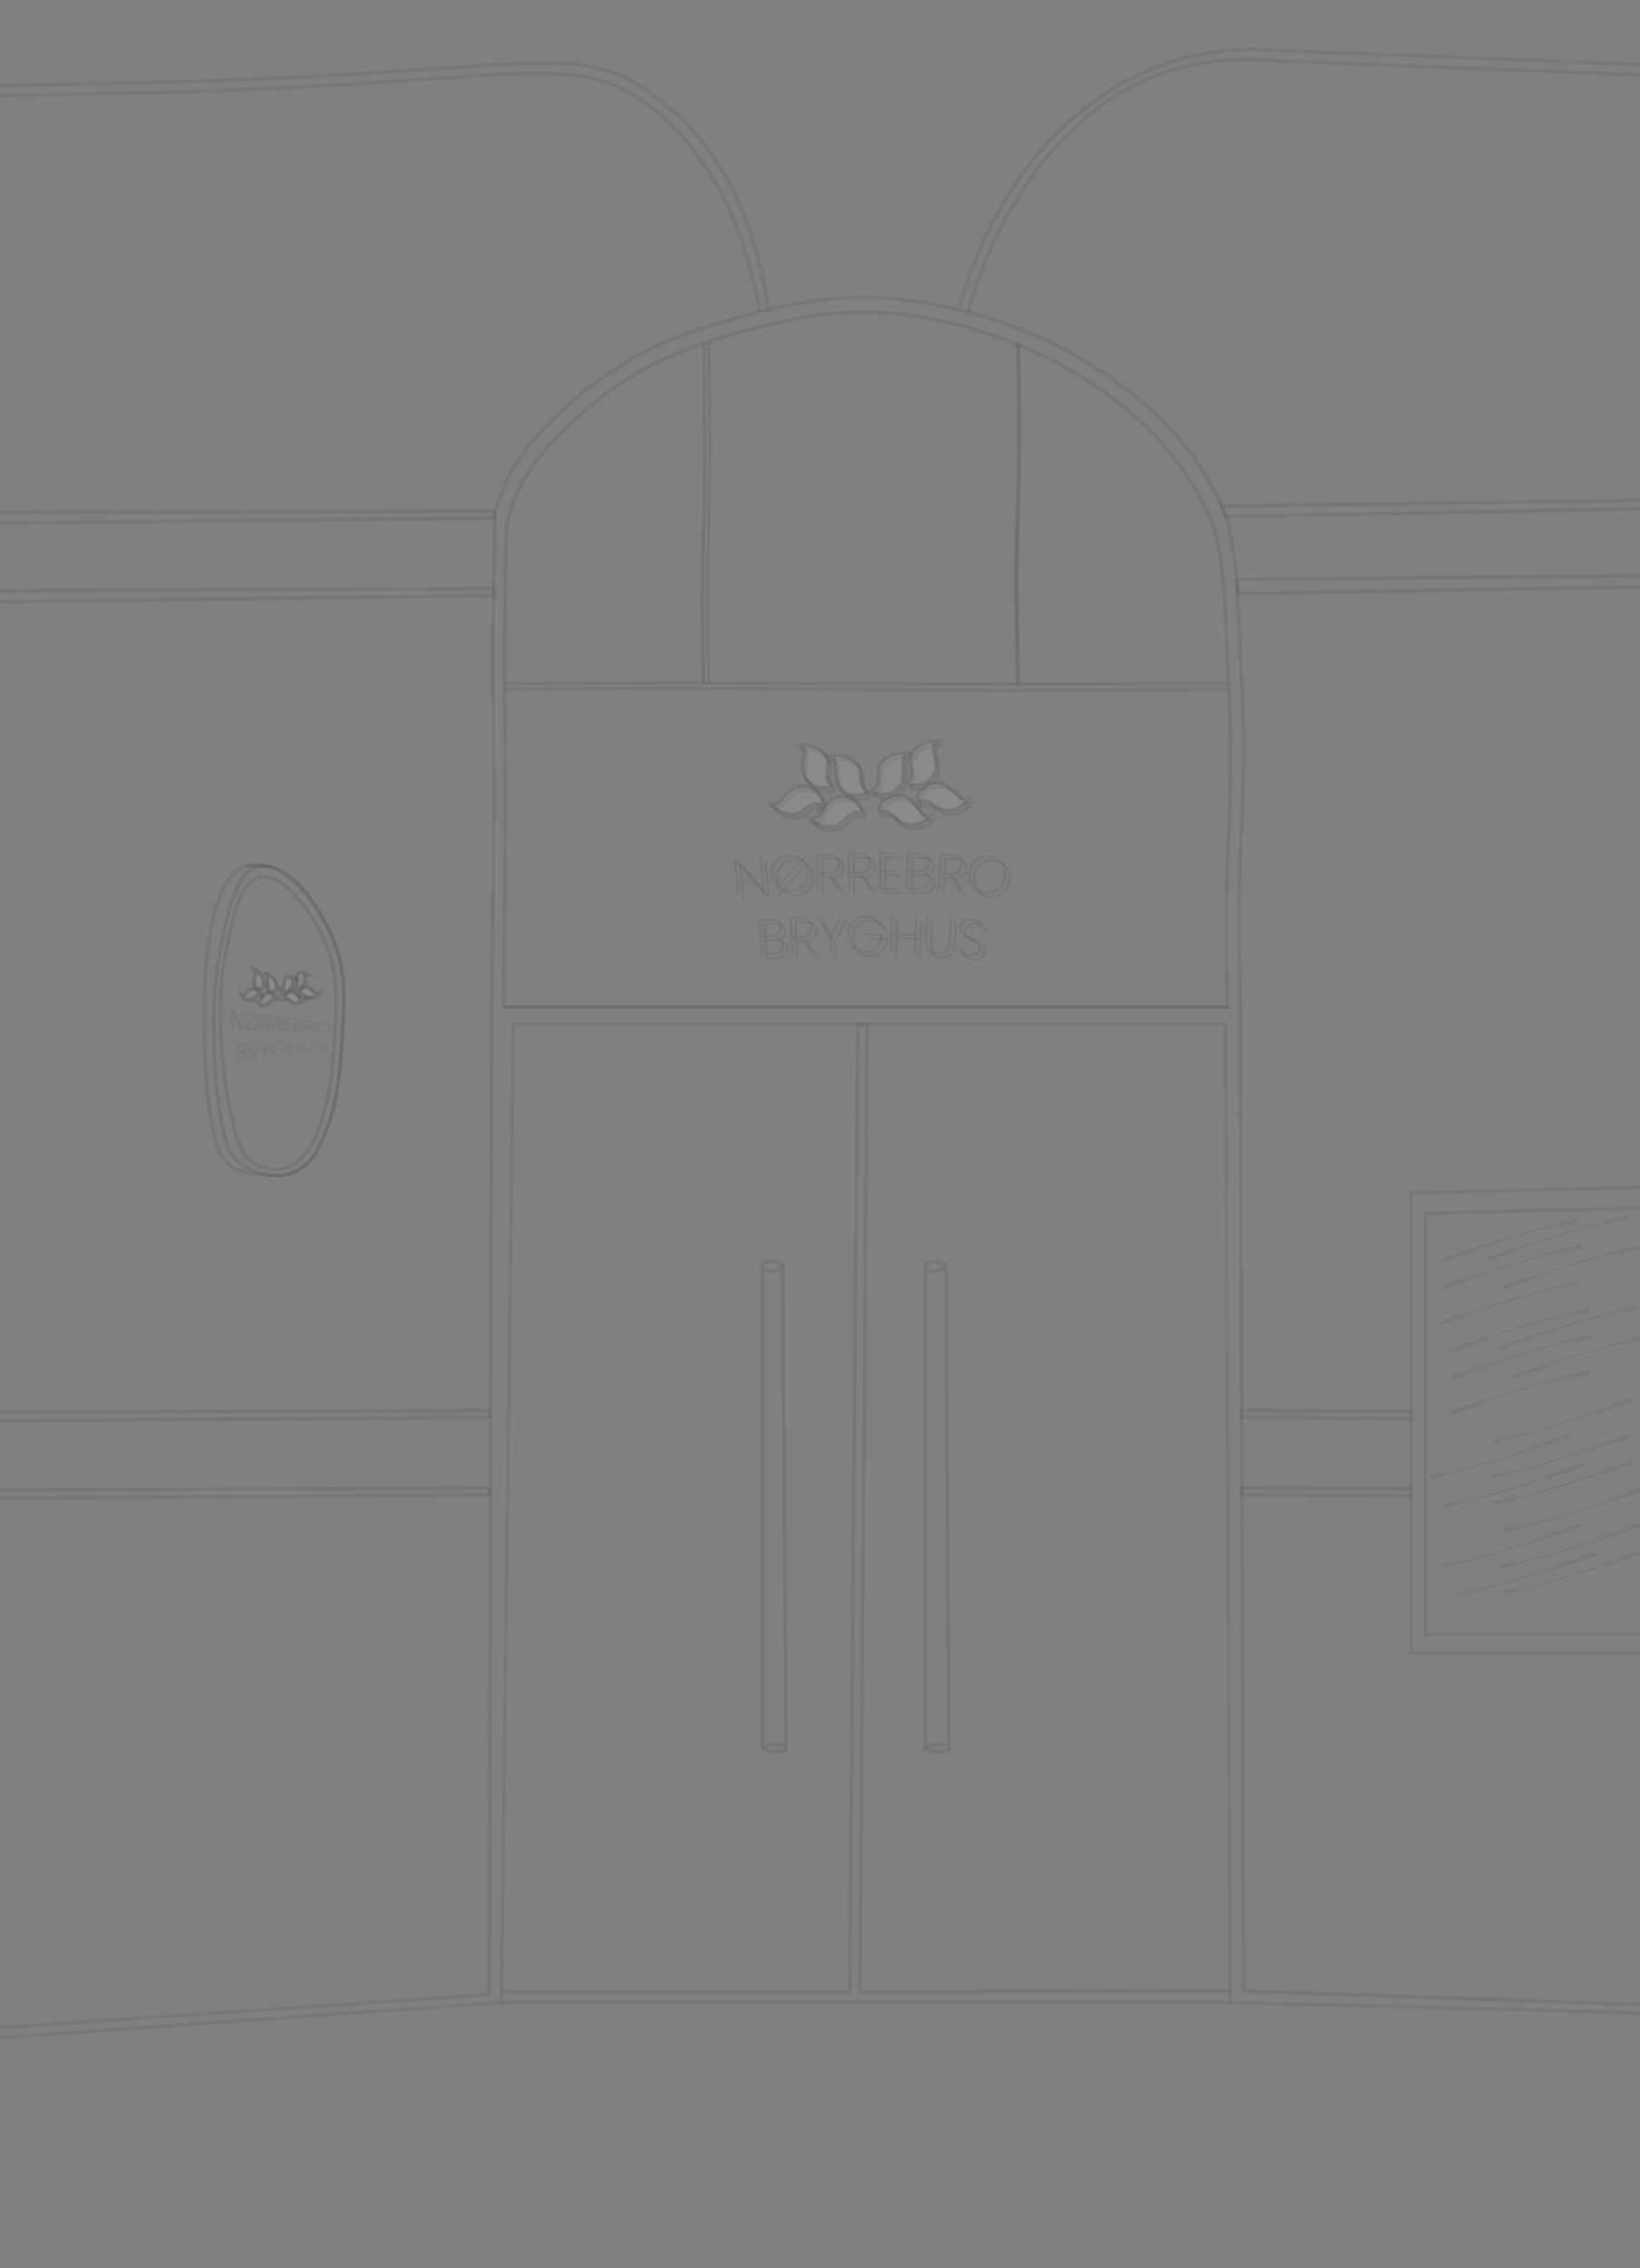 <?xml version="1.0" encoding="UTF-8"?><svg id="Layer_1" xmlns="http://www.w3.org/2000/svg" width="933.04" height="1289.87" viewBox="0 0 933.04 1289.87"><rect x="0" y="0" width="933.04" height="1289.87" fill="#808080" stroke="none"/><defs><style>.cls-1,.cls-2{fill:#fff;}.cls-1,.cls-3,.cls-4,.cls-5,.cls-6{opacity:.08;}.cls-1,.cls-4{stroke:#1d1d1b;}.cls-1,.cls-4,.cls-7,.cls-5,.cls-6{stroke-miterlimit:10;stroke-width:2px;}.cls-4,.cls-7,.cls-5,.cls-6{fill:none;}.cls-7,.cls-6{stroke:#0c0d0d;}.cls-5{stroke:#020202;}.cls-8{fill:#1d1d1b;}</style></defs><path class="cls-6" d="M138.02,666.51c-2.49-.93-5.92-2.59-9.06-5.65-5.74-5.58-6.89-12.79-9.1-25.66-1.18-6.88-2.15-14.56-2.91-27.84-1.42-24.64-.62-41.96-.36-46.95,.49-9.42,.72-14.13,1.46-19.11,.02-.13,.05-.32,.08-.56,2.52-16.74,6.44-42.63,21.2-48.08,7.25-2.67,14.89,.4,18.59,1.9,8.04,3.24,12.81,8.92,15.59,12.24,2.45,2.92,4.13,5.67,7.51,11.16,1.89,3.08,3.93,6.4,5.93,10.48,1.59,3.23,4.62,9.94,6.63,18.56,2.16,9.29,2.09,16.37,2,26.05-.05,4.98-.42,10.55-1.15,21.7-.15,2.27-.37,5.43-.74,9.45-.12,1.35-.57,6.07-1.03,9.74-.54,4.26-1.67,12.75-4.87,22.91-1.22,3.87-3.05,8.94-5.8,14.72-1.09,2.57-3.66,7.61-9.09,11.68-4.42,3.31-8.66,4.44-10,4.75-3.58,.85-6.61,.63-12.52,.17-3.09-.25-7.32-.71-12.34-1.66Z"/><path class="cls-4" d="M-229.98,1174.96c171.73-12.04,343.47-24.08,515.2-36.13l6.83-556.4h405.07l2.83,556.4c173.98,3.94,347.91,9.15,521.78,15.62,35.25,1.31,70.51,2.68,105.76,4.1"/><g class="cls-3"><path class="cls-7" d="M495.06,452.48c-2.01-1.45-2.89-2.89-3.3-3.94-.39-1-.49-2.79-.74-6.36-.04-.55-.12-1.94-.7-3.68-.11-.33-.21-.6-.29-.78-.79-1.14-2.59-3.35-6-4.75-4.99-2.04-9.79-.88-11.18-.48,.54,.13,1.86,.52,2.83,1.63,1.43,1.64,1.01,3.52,.94,3.86-.05,1.26-.02,2.65,.13,4.14,.23,2.34,.69,4.4,1.18,6.14,.33,.63,2.47,4.43,6.94,5.97,.03,0,3.9,1.37,8.36-.32,.64-.24,1.11-.63,1.11-.63,.34-.28,.57-.58,.71-.8Z"/></g><g class="cls-3"><path class="cls-7" d="M491.66,464.41c-2.5-.5-4.19-.07-5.24,.41-.99,.45-2.36,1.68-4.94,4.16-.39,.38-1.39,1.36-2.89,2.33-.29,.19-.53,.33-.69,.42-1.27,.41-3.82,1.07-6.99,.54-4.61-.76-7.63-3.49-8.55-4.36,.48,.09,1.7,.24,3.03-.31,1.97-.81,2.69-2.57,2.81-2.89,.66-1.09,1.47-2.26,2.45-3.47,1.54-1.88,3.18-3.41,4.68-4.61,.63-.34,5-2.48,9.89-.7,0,0,4.32,1.6,6.25,6.14,.28,.65,.3,1.27,.3,1.27,.02,.44-.05,.82-.12,1.07Z"/></g><g class="cls-3"><path class="cls-7" d="M474.79,449.02c-1.75-1.77-2.39-3.32-2.63-4.43-.22-1.05-.04-2.82,.38-6.39,.06-.55,.24-1.94,0-3.75-.05-.35-.1-.63-.13-.82-.57-1.25-1.93-3.72-5.1-5.61-4.64-2.76-9.8-2.22-11.3-1.99,.52,.19,1.8,.75,2.56,1.98,1.12,1.82,.33,3.63,.2,3.95-.29,1.24-.51,2.62-.63,4.12-.18,2.34-.05,4.43,.18,6.21,.23,.67,1.84,4.66,6.12,6.83,.04,0,3.72,1.91,8.34,1,.67-.13,1.19-.44,1.19-.44,.37-.22,.64-.47,.82-.67Z"/></g><g class="cls-3"><path class="cls-7" d="M469.31,460.15c-2.34-.89-4.05-.72-5.15-.41-1.04,.29-2.58,1.29-5.49,3.34-.45,.32-1.57,1.12-3.2,1.84-.31,.14-.57,.24-.75,.31-1.32,.21-3.93,.46-7.01-.54-4.48-1.45-7.06-4.58-7.83-5.58,.47,.16,1.66,.49,3.08,.15,2.1-.51,3.11-2.13,3.29-2.43,.84-.98,1.85-2.01,3.04-3.05,1.86-1.63,3.75-2.88,5.45-3.84,.69-.24,5.37-1.69,9.79,.84,0-.01,3.9,2.25,4.98,7.04,.16,.68,.08,1.3,.08,1.3-.05,.44-.18,.8-.29,1.04Z"/></g><g class="cls-3"><path class="cls-7" d="M497.58,452.04c1.94-1.43,2.75-2.84,3.11-3.88,.34-.98,.36-2.73,.4-6.22,0-.54,.02-1.9,.49-3.64,.09-.33,.18-.6,.24-.78,.73-1.17,2.4-3.47,5.74-5.14,4.9-2.46,9.83-1.72,11.26-1.42-.54,.18-1.85,.7-2.77,1.91-1.35,1.8-.81,3.69-.72,4.03,.12,1.29,.16,2.72,.09,4.27-.11,2.42-.47,4.56-.88,6.36-.3,.65-2.28,4.62-6.69,6.15-.03,.01-3.85,1.33-8.38-.28-.66-.23-1.14-.6-1.14-.6-.35-.27-.59-.55-.75-.76Z"/></g><g class="cls-3"><path class="cls-7" d="M501.67,464.11c2.46-.61,4.15-.27,5.22,.15,1.01,.4,2.44,1.52,5.12,3.88,.41,.36,1.45,1.29,3,2.21,.3,.18,.54,.31,.71,.4,1.29,.38,3.86,.97,7.01,.36,4.58-.89,7.47-3.84,8.35-4.79-.48,.11-1.69,.33-3.05-.19-2.01-.76-2.82-2.52-2.96-2.84-.72-1.08-1.59-2.23-2.64-3.4-1.65-1.82-3.36-3.25-4.94-4.36-.65-.31-5.13-2.12-9.88-.02,0-.01-4.2,1.87-5.87,6.33-.24,.64-.24,1.23-.24,1.23,0,.43,.09,.78,.17,1.02Z"/></g><g class="cls-3"><path class="cls-7" d="M517.63,447.49c1.67-1.7,2.24-3.22,2.42-4.3,.17-1.02-.1-2.75-.72-6.19-.09-.53-.35-1.87-.22-3.64,.03-.34,.06-.62,.08-.8,.5-1.26,1.71-3.76,4.78-5.9,4.5-3.15,9.79-3.14,11.34-3.03-.52,.25-1.78,.94-2.48,2.27-1.03,1.96-.11,3.75,.04,4.08,.36,1.26,.67,2.67,.87,4.21,.31,2.41,.28,4.59,.13,6.44-.2,.69-1.66,4.91-5.85,7.04-.04,.02-3.64,1.85-8.32,.9-.68-.13-1.21-.43-1.21-.43-.39-.21-.67-.46-.86-.64Z"/></g><g class="cls-3"><path class="cls-7" d="M523.76,458.64c2.28-.96,3.99-.88,5.1-.62,1.05,.24,2.63,1.14,5.63,3.06,.46,.3,1.62,1.06,3.28,1.73,.32,.13,.58,.23,.76,.29,1.32,.17,3.95,.36,6.98-.75,4.41-1.61,6.85-4.99,7.57-6.07-.46,.19-1.64,.59-3.08,.31-2.13-.42-3.23-2.03-3.42-2.33-.9-.95-1.96-1.95-3.21-2.93-1.95-1.53-3.91-2.67-5.66-3.51-.7-.2-5.45-1.29-9.7,1.48,0,0-3.74,2.46-4.57,7.1-.12,.66-.02,1.25-.02,1.25,.08,.42,.22,.76,.34,.99Z"/></g><g class="cls-3"><path class="cls-2" d="M493.53,450.22c-2.01-1.45-2.89-2.89-3.3-3.94-.39-1-.5-2.79-.74-6.36-.04-.55-.12-1.94-.7-3.68-.11-.33-.21-.6-.29-.78-.79-1.14-2.59-3.35-6-4.75-4.99-2.04-9.79-.88-11.18-.48,.54,.13,1.86,.52,2.83,1.63,1.43,1.64,1.01,3.52,.94,3.86-.05,1.26-.02,2.65,.13,4.14,.23,2.34,.69,4.4,1.18,6.14,.33,.63,2.47,4.43,6.94,5.97,.03,0,3.9,1.37,8.36-.32,.64-.24,1.11-.63,1.11-.63,.34-.28,.57-.58,.71-.8Z"/><path class="cls-7" d="M493.53,450.22c-2.01-1.45-2.89-2.89-3.3-3.94-.39-1-.5-2.79-.74-6.36-.04-.55-.12-1.94-.7-3.68-.11-.33-.21-.6-.29-.78-.79-1.14-2.59-3.35-6-4.75-4.99-2.04-9.79-.88-11.18-.48,.54,.13,1.86,.52,2.83,1.63,1.43,1.64,1.01,3.52,.94,3.86-.05,1.26-.02,2.65,.13,4.14,.23,2.34,.69,4.4,1.18,6.14,.33,.63,2.47,4.43,6.94,5.97,.03,0,3.9,1.37,8.36-.32,.64-.24,1.11-.63,1.11-.63,.34-.28,.57-.58,.71-.8Z"/></g><g class="cls-3"><path class="cls-2" d="M490.13,462.15c-2.5-.5-4.19-.07-5.24,.41-.99,.45-2.36,1.68-4.94,4.16-.39,.38-1.39,1.36-2.89,2.33-.29,.19-.53,.33-.69,.42-1.27,.41-3.82,1.07-6.99,.54-4.61-.76-7.63-3.49-8.55-4.36,.48,.09,1.7,.24,3.03-.31,1.97-.81,2.69-2.57,2.81-2.89,.66-1.09,1.47-2.26,2.45-3.47,1.54-1.88,3.18-3.41,4.68-4.61,.63-.34,5-2.48,9.89-.7,0,0,4.32,1.6,6.25,6.14,.28,.65,.3,1.27,.3,1.27,.02,.44-.05,.82-.12,1.07Z"/><path class="cls-7" d="M490.13,462.15c-2.5-.5-4.19-.07-5.24,.41-.99,.45-2.36,1.68-4.94,4.16-.39,.38-1.39,1.36-2.89,2.33-.29,.19-.53,.33-.69,.42-1.27,.41-3.82,1.07-6.99,.54-4.61-.76-7.63-3.49-8.55-4.36,.48,.09,1.7,.24,3.03-.31,1.97-.81,2.69-2.57,2.81-2.89,.66-1.09,1.47-2.26,2.45-3.47,1.54-1.88,3.18-3.41,4.68-4.61,.63-.34,5-2.48,9.89-.7,0,0,4.32,1.6,6.25,6.14,.28,.65,.3,1.27,.3,1.27,.02,.44-.05,.82-.12,1.07Z"/></g><g class="cls-3"><path class="cls-2" d="M473.26,446.76c-1.75-1.77-2.39-3.32-2.63-4.43-.22-1.05-.04-2.82,.38-6.39,.06-.55,.24-1.94,0-3.75-.05-.35-.1-.63-.13-.82-.57-1.25-1.93-3.72-5.1-5.61-4.64-2.76-9.8-2.22-11.3-1.99,.52,.19,1.8,.75,2.56,1.98,1.12,1.82,.33,3.63,.2,3.95-.29,1.24-.51,2.62-.63,4.12-.18,2.34-.05,4.43,.18,6.21,.23,.67,1.84,4.66,6.12,6.83,.04,0,3.72,1.91,8.34,1,.67-.13,1.19-.44,1.19-.44,.37-.22,.64-.47,.82-.67Z"/><path class="cls-7" d="M473.26,446.76c-1.75-1.77-2.39-3.32-2.63-4.43-.22-1.05-.04-2.82,.38-6.39,.06-.55,.24-1.94,0-3.75-.05-.35-.1-.63-.13-.82-.57-1.25-1.93-3.72-5.1-5.61-4.64-2.76-9.8-2.22-11.3-1.99,.52,.19,1.8,.75,2.56,1.98,1.12,1.82,.33,3.63,.2,3.95-.29,1.24-.51,2.62-.63,4.12-.18,2.34-.05,4.43,.18,6.21,.23,.67,1.84,4.66,6.12,6.83,.04,0,3.72,1.91,8.34,1,.67-.13,1.19-.44,1.19-.44,.37-.22,.64-.47,.82-.67Z"/></g><g class="cls-3"><path class="cls-2" d="M467.78,457.89c-2.34-.89-4.05-.72-5.15-.41-1.04,.29-2.58,1.29-5.49,3.34-.45,.32-1.57,1.12-3.2,1.84-.31,.14-.57,.24-.75,.31-1.32,.21-3.93,.46-7.01-.54-4.48-1.45-7.06-4.58-7.83-5.58,.47,.16,1.66,.49,3.08,.15,2.1-.51,3.11-2.13,3.29-2.43,.84-.98,1.85-2.01,3.04-3.05,1.86-1.63,3.75-2.88,5.45-3.84,.69-.24,5.37-1.69,9.79,.84,0-.01,3.9,2.25,4.98,7.04,.16,.68,.08,1.3,.08,1.3-.05,.44-.18,.8-.29,1.04Z"/><path class="cls-7" d="M467.78,457.89c-2.34-.89-4.05-.72-5.15-.41-1.04,.29-2.58,1.29-5.49,3.34-.45,.32-1.57,1.12-3.2,1.84-.31,.14-.57,.24-.75,.31-1.32,.21-3.93,.46-7.01-.54-4.48-1.45-7.06-4.58-7.83-5.58,.47,.16,1.66,.49,3.08,.15,2.1-.51,3.11-2.13,3.29-2.43,.84-.98,1.85-2.01,3.04-3.05,1.86-1.63,3.75-2.88,5.45-3.84,.69-.24,5.37-1.69,9.79,.84,0-.01,3.9,2.25,4.98,7.04,.16,.68,.08,1.3,.08,1.3-.05,.44-.18,.8-.29,1.04Z"/></g><g class="cls-3"><path class="cls-2" d="M496.06,449.78c1.94-1.43,2.75-2.84,3.11-3.88,.34-.98,.36-2.73,.4-6.22,0-.54,.02-1.9,.49-3.64,.09-.33,.18-.6,.24-.78,.73-1.17,2.4-3.47,5.74-5.14,4.9-2.46,9.83-1.72,11.26-1.42-.54,.18-1.85,.7-2.77,1.91-1.35,1.8-.81,3.69-.72,4.03,.12,1.29,.16,2.72,.09,4.27-.11,2.42-.47,4.56-.88,6.36-.3,.65-2.28,4.62-6.69,6.15-.03,.01-3.85,1.33-8.38-.28-.66-.23-1.14-.6-1.14-.6-.35-.27-.59-.55-.75-.76Z"/><path class="cls-7" d="M496.06,449.78c1.94-1.43,2.75-2.84,3.11-3.88,.34-.98,.36-2.73,.4-6.22,0-.54,.02-1.9,.49-3.64,.09-.33,.18-.6,.24-.78,.73-1.17,2.4-3.47,5.74-5.14,4.9-2.46,9.83-1.72,11.26-1.42-.54,.18-1.85,.7-2.77,1.91-1.35,1.8-.81,3.69-.72,4.03,.12,1.29,.16,2.72,.09,4.27-.11,2.42-.47,4.56-.88,6.36-.3,.65-2.28,4.62-6.69,6.15-.03,.01-3.85,1.33-8.38-.28-.66-.23-1.14-.6-1.14-.6-.35-.27-.59-.55-.75-.76Z"/></g><g class="cls-3"><path class="cls-2" d="M500.15,461.84c2.46-.61,4.16-.27,5.22,.15,1.01,.4,2.44,1.52,5.12,3.88,.41,.36,1.45,1.29,3,2.21,.3,.18,.54,.31,.71,.4,1.29,.38,3.86,.97,7.01,.36,4.57-.89,7.47-3.84,8.35-4.79-.48,.11-1.69,.33-3.05-.19-2.01-.76-2.82-2.52-2.96-2.84-.72-1.08-1.59-2.23-2.64-3.4-1.65-1.82-3.36-3.25-4.94-4.36-.65-.31-5.13-2.12-9.88-.02,0-.01-4.2,1.87-5.87,6.33-.24,.64-.24,1.23-.24,1.23,0,.43,.09,.78,.17,1.02Z"/><path class="cls-7" d="M500.15,461.84c2.46-.61,4.16-.27,5.22,.15,1.01,.4,2.44,1.52,5.12,3.88,.41,.36,1.45,1.29,3,2.21,.3,.18,.54,.31,.71,.4,1.29,.38,3.86,.97,7.01,.36,4.57-.89,7.47-3.84,8.35-4.79-.48,.11-1.69,.33-3.05-.19-2.01-.76-2.82-2.52-2.96-2.84-.72-1.08-1.59-2.23-2.64-3.4-1.65-1.82-3.36-3.25-4.94-4.36-.65-.31-5.13-2.12-9.88-.02,0-.01-4.2,1.87-5.87,6.33-.24,.64-.24,1.23-.24,1.23,0,.43,.09,.78,.17,1.02Z"/></g><g class="cls-3"><path class="cls-2" d="M516.1,445.23c1.67-1.7,2.24-3.22,2.42-4.3,.17-1.02-.1-2.75-.72-6.19-.09-.53-.35-1.87-.22-3.64,.03-.34,.06-.62,.08-.8,.5-1.26,1.71-3.76,4.78-5.9,4.5-3.15,9.79-3.14,11.34-3.03-.52,.25-1.78,.94-2.48,2.27-1.03,1.96-.11,3.75,.04,4.08,.37,1.26,.67,2.67,.87,4.21,.31,2.41,.28,4.59,.13,6.44-.2,.69-1.66,4.91-5.85,7.04-.04,.02-3.64,1.85-8.32,.9-.68-.13-1.21-.43-1.21-.43-.39-.21-.67-.46-.86-.64Z"/><path class="cls-7" d="M516.1,445.23c1.67-1.7,2.24-3.22,2.42-4.3,.17-1.02-.1-2.75-.72-6.19-.09-.53-.35-1.87-.22-3.64,.03-.34,.06-.62,.08-.8,.5-1.26,1.71-3.76,4.78-5.9,4.5-3.15,9.79-3.14,11.34-3.03-.52,.25-1.78,.94-2.48,2.27-1.03,1.96-.11,3.75,.04,4.08,.37,1.26,.67,2.67,.87,4.21,.31,2.41,.28,4.59,.13,6.44-.2,.69-1.66,4.91-5.85,7.04-.04,.02-3.64,1.85-8.32,.9-.68-.13-1.21-.43-1.21-.43-.39-.21-.67-.46-.86-.64Z"/></g><g class="cls-3"><path class="cls-2" d="M522.24,456.38c2.28-.96,3.99-.88,5.1-.62,1.05,.24,2.63,1.14,5.63,3.06,.46,.3,1.62,1.06,3.28,1.73,.32,.13,.58,.23,.76,.29,1.32,.17,3.95,.36,6.98-.75,4.41-1.61,6.85-4.99,7.57-6.07-.46,.19-1.64,.59-3.08,.31-2.13-.42-3.23-2.03-3.42-2.33-.9-.95-1.96-1.95-3.21-2.93-1.95-1.53-3.91-2.67-5.66-3.51-.7-.2-5.45-1.29-9.7,1.48,0,0-3.74,2.45-4.57,7.1-.12,.66-.02,1.25-.02,1.25,.08,.42,.22,.76,.34,.99Z"/><path class="cls-7" d="M522.24,456.38c2.28-.96,3.99-.88,5.1-.62,1.05,.24,2.63,1.14,5.63,3.06,.46,.3,1.62,1.06,3.28,1.73,.32,.13,.58,.23,.76,.29,1.32,.17,3.95,.36,6.98-.75,4.41-1.61,6.85-4.99,7.57-6.07-.46,.19-1.64,.59-3.08,.31-2.13-.42-3.23-2.03-3.42-2.33-.9-.95-1.96-1.95-3.21-2.93-1.95-1.53-3.91-2.67-5.66-3.51-.7-.2-5.45-1.29-9.7,1.48,0,0-3.74,2.45-4.57,7.1-.12,.66-.02,1.25-.02,1.25,.08,.42,.22,.76,.34,.99Z"/></g><path class="cls-6" d="M286.55,572.69h412.43"/><path class="cls-6" d="M278.36,1134.4l1.32-561.71c1.41-83.18,1.36-131.2,1.03-160.03-.15-12.51-.74-55.27,.7-112.52,.08-3.07,.14-5.58,.19-7.18,.31-1.43,.82-3.6,1.58-6.2,7.87-27.01,26.09-43.76,41.53-57.62,11-9.87,26.91-21.98,48.07-32.02,2.84-1.35,12.41-5.81,30.1-11.48,8.54-2.73,41.38-12.92,69.99-15.7,71.24-6.91,135.64,30.22,138.85,32.12,18.48,10.94,58.73,34.84,81.31,81.56,2.46,5.09,4.22,9.44,5.36,12.42,.68,3.06,1.8,8.33,2.88,14.91,3.23,19.73,2.99,32.12,4.74,69.33,.59,12.5,.59,10.54,.85,16.84,1.56,37.65-.6,76.08-.6,76.08-1.05,19.05-1.88,49.71-.62,99.47l1.79,559.65c206.69,7.05,413.38,14.1,620.06,21.15"/><path class="cls-6" d="M287.81,388.67l94.92-.37c62.08,.24,124.16,.49,186.24,.73,43.02-.12,86.03-.24,129.05-.37"/><path class="cls-6" d="M400.29,389.03l-.74-44.84c.49-29.33,.99-58.65,1.48-87.98-.25-20.32-.49-40.64-.74-60.96"/><path class="cls-6" d="M579.54,389.03l-.74-45.19c-.6-36.57,1.25-53.37,1.48-88.66,.09-13.42,.05-33.83-.71-59.07"/><path class="cls-6" d="M286.33,572.69c1.36-81.46,1.32-128.49,1-156.72-.14-12.26-.71-54.13,.68-110.19,.07-3.01,.14-5.46,.18-7.03,.3-1.4,.79-3.53,1.52-6.07,7.61-26.45,25.23-42.86,40.17-56.43,10.64-9.67,26.03-21.52,46.49-31.36,2.75-1.32,12.01-5.69,29.12-11.24,8.26-2.68,40.02-12.65,67.7-15.37,68.91-6.77,131.2,29.59,134.31,31.46,17.87,10.71,56.81,34.12,78.65,79.87,2.38,4.99,4.08,9.24,5.18,12.16,.66,3,1.74,8.15,2.78,14.61,3.13,19.32,2.89,31.45,4.59,67.9,.57,12.24,.57,10.32,.82,16.49,1.47,36.13-.08,64.38-.58,74.51-1.06,21.49-1.86,53.25-.6,97.42H286.33Z"/><path class="cls-6" d="M287.81,392.11l95.06-.71c62.17,.48,124.34,.95,186.51,1.43,43.08-.24,86.16-.47,129.24-.71"/><path class="cls-6" d="M403.18,388.3l-.72-44.86c.48-29.34,.96-58.68,1.43-88.02-.24-20.33-.48-40.66-.72-60.99"/><path class="cls-6" d="M578.72,388.18l-.72-45.35c-.58-36.7,1.21-53.57,1.43-88.98,.09-13.47,.05-33.95-.69-59.29"/><g class="cls-3"><g><path class="cls-8" d="M435.15,507.83c-.47,.03-.93,.06-1.4,.09-4.8-5.87-9.72-11.69-14.73-17.44,.63,6.12,1.27,12.25,1.9,18.37-.47,.04-.93,.07-1.4,.11-.72-6.83-1.44-13.67-2.16-20.5,.48-.04,.96-.08,1.44-.12,5.03,5.73,9.95,11.52,14.77,17.37-.52-6.13-1.05-12.27-1.57-18.4,.48-.03,.96-.07,1.44-.1,.57,6.87,1.15,13.75,1.72,20.62Z"/><path class="cls-8" d="M456.93,488.82c.99,.88,1.76,1.96,2.32,3.21,.56,1.26,.87,2.62,.95,4.11,.1,2.04-.28,3.88-1.12,5.54-.84,1.66-2.05,2.97-3.62,3.94-1.58,.97-3.37,1.5-5.38,1.6-1.39,.07-2.71-.08-3.96-.45-1.25-.37-2.37-.94-3.36-1.71-.7,.81-1.39,1.62-2.08,2.43-.44,.03-.87,.05-1.31,.08,.88-1.04,1.76-2.08,2.65-3.12-.97-.89-1.74-1.95-2.33-3.16-.59-1.22-.94-2.56-1.05-4.03-.16-2.04,.16-3.89,.98-5.55,.81-1.66,2.02-2.99,3.62-3.98,1.6-.99,3.44-1.55,5.52-1.66,1.43-.08,2.78,.07,4.05,.44,1.26,.37,2.41,.94,3.43,1.71,.73-.82,1.46-1.63,2.19-2.45,.45-.02,.9-.04,1.35-.06-.95,1.04-1.89,2.08-2.83,3.13Zm-14.08,14.63c4.08-4.77,8.25-9.54,12.5-14.29-.87-.71-1.87-1.23-2.99-1.56-1.12-.33-2.3-.46-3.54-.39-1.77,.1-3.35,.57-4.73,1.42-1.38,.85-2.43,2.01-3.15,3.48-.72,1.47-1.01,3.15-.87,5.06,.2,2.59,1.12,4.69,2.77,6.29Zm13.24-13.67c-4.26,4.76-8.44,9.53-12.53,14.31,.87,.68,1.85,1.19,2.95,1.53,1.1,.34,2.26,.48,3.49,.41,1.73-.09,3.26-.54,4.62-1.37,1.35-.83,2.4-1.98,3.13-3.43,.73-1.46,1.06-3.13,.96-5.03-.13-2.61-1-4.75-2.62-6.42Z"/><path class="cls-8" d="M476.75,506.04c-1.95-2.93-3.92-5.85-5.91-8.76-.04,0-.08,0-.13,0-1.58,.05-3.16,.1-4.74,.15,.12,2.96,.23,5.92,.35,8.89-.47,.02-.94,.03-1.4,.05-.29-6.95-.58-13.9-.87-20.85,2.06-.08,4.13-.15,6.19-.22,2.5-.08,4.4,.41,5.68,1.47,1.28,1.06,1.93,2.5,1.97,4.31,.04,1.61-.41,2.95-1.35,4.02-.94,1.07-2.31,1.74-4.14,2.03,2.03,2.95,4.04,5.92,6.02,8.89-.56,.01-1.12,.02-1.68,.03Zm-10.82-9.74c1.58-.05,3.16-.11,4.74-.15,1.96-.06,3.41-.54,4.36-1.46,.95-.92,1.41-2.11,1.37-3.58-.08-3.2-2.12-4.75-6.11-4.62-1.58,.05-3.16,.11-4.74,.16,.13,3.22,.26,6.44,.38,9.66Z"/><path class="cls-8" d="M494.26,505.83c-1.88-2.98-3.77-5.95-5.7-8.91h-.13c-1.58,.02-3.16,.04-4.74,.07,.05,2.98,.09,5.95,.14,8.93-.47,0-.94,.01-1.4,.02-.12-6.99-.24-13.97-.36-20.96,2.07-.04,4.13-.08,6.2-.11,2.5-.04,4.39,.49,5.64,1.58,1.25,1.09,1.87,2.54,1.87,4.36,0,1.62-.49,2.95-1.45,4.01-.96,1.05-2.35,1.71-4.19,1.96,1.96,3,3.89,6.02,5.8,9.04-.56,0-1.12,0-1.69,0Zm-10.58-9.98c1.58-.03,3.16-.05,4.75-.07,1.96-.02,3.42-.48,4.39-1.39,.97-.91,1.46-2.1,1.46-3.57,0-3.22-2-4.81-6-4.76-1.58,.02-3.16,.05-4.75,.08,.05,3.24,.1,6.47,.15,9.71Z"/><path class="cls-8" d="M501.52,485.91c-.03,2.93-.05,5.86-.08,8.79,2.96,0,5.92,.02,8.87,.05,0,.38-.02,.76-.02,1.14-2.95-.03-5.91-.05-8.86-.05-.03,2.95-.05,5.9-.08,8.85,3.23,.01,6.46,.04,9.69,.09,0,.38-.02,.76-.03,1.14-3.69-.05-7.39-.08-11.08-.09,.05-7.02,.1-14.04,.14-21.06,3.8-.01,7.6,0,11.4,.04l-.03,1.14c-3.31-.03-6.63-.04-9.94-.04Z"/><path class="cls-8" d="M528.33,497.16c.83,1.01,1.21,2.18,1.15,3.51-.05,1.09-.36,2.05-.94,2.89-.57,.84-1.39,1.49-2.47,1.95-1.07,.46-2.36,.67-3.85,.63-2.32-.06-4.64-.11-6.96-.15,.2-7.05,.39-14.09,.59-21.14,2.34,.03,4.69,.07,7.03,.12,2.25,.05,3.92,.57,5.03,1.58,1.1,1,1.61,2.29,1.54,3.84-.06,1.35-.49,2.43-1.29,3.24-.8,.81-1.8,1.36-2.99,1.63,1.28,.25,2.34,.89,3.16,1.9Zm-11.32-2.68c1.86,.03,3.72,.07,5.58,.11,1.67,.04,2.97-.31,3.9-1.04,.93-.73,1.43-1.76,1.49-3.09,.06-1.29-.35-2.32-1.21-3.08-.86-.77-2.21-1.17-4.02-1.21-1.83-.04-3.66-.07-5.48-.1-.08,2.8-.17,5.6-.25,8.4Zm9.39,9.38c1.05-.79,1.61-1.89,1.67-3.32,.06-1.41-.41-2.55-1.41-3.41-1.01-.86-2.42-1.32-4.23-1.36-1.81-.04-3.63-.08-5.44-.11-.09,3.06-.18,6.12-.27,9.19,1.82,.04,3.65,.08,5.47,.12,1.77,.05,3.18-.32,4.23-1.11Z"/><path class="cls-8" d="M545.15,507.01c-1.66-3.11-3.35-6.22-5.06-9.31-.04,0-.08,0-.13,0-1.58-.07-3.16-.13-4.74-.18-.16,3.01-.33,6.03-.49,9.04-.47-.02-.94-.04-1.4-.05,.37-7.07,.74-14.15,1.12-21.22,2.07,.07,4.13,.14,6.2,.22,2.5,.1,4.35,.73,5.52,1.9,1.17,1.17,1.69,2.67,1.56,4.51-.12,1.64-.69,2.96-1.73,3.98-1.03,1.01-2.47,1.6-4.32,1.77,1.74,3.14,3.46,6.29,5.16,9.45-.56-.03-1.12-.06-1.68-.08Zm-9.86-10.65c1.58,.06,3.16,.12,4.74,.18,1.96,.08,3.46-.31,4.49-1.17,1.03-.86,1.6-2.04,1.71-3.54,.23-3.25-1.66-4.97-5.66-5.13-1.58-.06-3.16-.12-4.74-.17-.18,3.28-.36,6.55-.54,9.83Z"/><path class="cls-8" d="M555.23,506.42c-1.55-1.02-2.72-2.38-3.51-4.09-.79-1.71-1.12-3.6-.96-5.69,.16-2.1,.76-3.95,1.83-5.55,1.06-1.6,2.46-2.81,4.21-3.65,1.74-.83,3.66-1.18,5.73-1.06,2.08,.12,3.9,.71,5.48,1.74,1.58,1.03,2.75,2.41,3.51,4.13,.76,1.72,1.03,3.64,.81,5.75-.22,2.09-.88,3.93-1.97,5.53-1.09,1.6-2.49,2.8-4.2,3.6-1.71,.81-3.57,1.14-5.59,1.01-2.01-.13-3.79-.71-5.34-1.72Zm10.24-.36c1.47-.69,2.68-1.74,3.64-3.14,.95-1.4,1.53-3.08,1.73-5.02,.2-1.97-.03-3.71-.7-5.23-.67-1.52-1.68-2.72-3.03-3.6-1.35-.89-2.92-1.38-4.69-1.49-1.77-.11-3.41,.19-4.91,.9-1.5,.71-2.71,1.77-3.66,3.18-.94,1.41-1.49,3.1-1.64,5.06-.15,1.94,.13,3.66,.83,5.16,.7,1.5,1.72,2.69,3.05,3.56,1.33,.87,2.86,1.36,4.58,1.48,1.73,.11,3.32-.18,4.79-.87Z"/><path class="cls-8" d="M444.48,533.83c.9,.92,1.4,2.03,1.49,3.33,.08,1.06-.11,2.02-.56,2.88-.45,.86-1.15,1.55-2.11,2.08-.96,.53-2.15,.83-3.58,.91-2.2,.12-4.41,.24-6.61,.37-.62-6.87-1.25-13.74-1.87-20.61,2.23-.15,4.46-.29,6.69-.42,2.14-.12,3.79,.26,4.95,1.16,1.16,.89,1.79,2.1,1.9,3.62,.09,1.32-.19,2.4-.86,3.25-.66,.85-1.55,1.46-2.65,1.81,1.24,.15,2.31,.69,3.22,1.61Zm-11.03-1.75c1.77-.11,3.53-.21,5.3-.31,1.59-.09,2.78-.52,3.58-1.3,.8-.78,1.15-1.82,1.06-3.12-.09-1.26-.59-2.23-1.5-2.91-.91-.68-2.23-.97-3.95-.87-1.74,.1-3.48,.21-5.21,.32,.24,2.73,.48,5.46,.73,8.19Zm9.97,8.42c.9-.84,1.3-1.96,1.2-3.36-.1-1.38-.67-2.45-1.73-3.21-1.05-.77-2.44-1.1-4.17-1-1.72,.1-3.45,.2-5.17,.3,.27,2.99,.53,5.97,.8,8.96,1.73-.1,3.46-.2,5.2-.29,1.68-.09,2.97-.55,3.87-1.4Z"/><path class="cls-8" d="M461.52,542.14c-1.92-2.9-3.87-5.8-5.84-8.68h-.12c-1.5,.06-3,.12-4.5,.18,.19,2.95,.37,5.89,.56,8.84-.44,.02-.89,.04-1.33,.05-.45-6.91-.9-13.83-1.35-20.74,1.96-.09,3.93-.18,5.9-.26,2.38-.1,4.2,.38,5.44,1.43,1.24,1.05,1.9,2.47,1.99,4.27,.07,1.6-.32,2.94-1.19,4-.86,1.07-2.16,1.75-3.89,2.05,2.01,2.93,3.99,5.86,5.95,8.81-.53,.01-1.07,.03-1.6,.05Zm-10.54-9.62c1.5-.06,3.01-.12,4.51-.18,1.87-.07,3.24-.56,4.12-1.48,.88-.92,1.29-2.11,1.21-3.58-.15-3.18-2.13-4.71-5.94-4.56-1.5,.06-3.01,.13-4.51,.19,.2,3.2,.41,6.4,.61,9.61Z"/><path class="cls-8" d="M479.3,520.85c-2.16,4.19-4.28,8.38-6.36,12.57,.09,2.82,.18,5.64,.27,8.45-.44,0-.89,.02-1.33,.02-.09-2.82-.19-5.63-.28-8.45-2.37-4.1-4.78-8.18-7.23-12.25,.52-.02,1.04-.03,1.56-.05,2.13,3.67,4.23,7.34,6.29,11.04,1.81-3.77,3.66-7.54,5.53-11.31,.52,0,1.04-.02,1.56-.02Z"/><path class="cls-8" d="M500.19,526.98c-.59-1.59-1.59-2.85-3-3.8-1.41-.94-3.08-1.42-5.02-1.42-1.69,0-3.21,.4-4.57,1.18-1.35,.79-2.41,1.9-3.18,3.34-.77,1.44-1.13,3.12-1.1,5.03,.03,1.91,.45,3.58,1.25,5.01,.8,1.43,1.87,2.53,3.2,3.29,1.34,.77,2.82,1.15,4.47,1.16,1.58,0,3.02-.34,4.31-1.05,1.29-.71,2.33-1.72,3.11-3.04,.79-1.32,1.23-2.87,1.33-4.65-3.14-.03-6.28-.05-9.42-.06,0-.38,0-.76,0-1.14,3.61,0,7.21,.03,10.82,.07v.9c-.09,1.96-.58,3.72-1.47,5.27-.89,1.55-2.09,2.75-3.6,3.62-1.51,.87-3.2,1.29-5.08,1.28-1.92,0-3.65-.46-5.21-1.37-1.55-.9-2.78-2.16-3.69-3.78-.9-1.62-1.38-3.45-1.42-5.5-.04-2.07,.37-3.92,1.23-5.55,.86-1.63,2.08-2.91,3.66-3.83,1.58-.92,3.36-1.38,5.34-1.38,2.3,0,4.3,.57,5.97,1.7,1.67,1.14,2.88,2.71,3.63,4.72-.53,0-1.05-.01-1.58-.02Z"/><path class="cls-8" d="M521.94,521.17c-.27,7.06-.53,14.11-.8,21.17-.44-.02-.89-.03-1.33-.05,.12-3.42,.25-6.83,.37-10.25-4.11-.13-8.23-.23-12.34-.31-.06,3.41-.12,6.81-.19,10.22-.44,0-.89-.02-1.33-.03,.12-7.03,.23-14.06,.35-21.09,.46,0,.92,.01,1.38,.02-.06,3.25-.12,6.49-.18,9.74,4.12,.07,8.24,.18,12.36,.3,.12-3.26,.23-6.51,.35-9.77,.46,.01,.92,.03,1.37,.04Z"/><path class="cls-8" d="M528.23,521.38c-.21,4.42-.41,8.84-.62,13.26-.11,2.4,.35,4.18,1.36,5.34,1.02,1.17,2.44,1.79,4.28,1.88,1.82,.09,3.29-.39,4.4-1.45,1.12-1.05,1.76-2.79,1.91-5.21,.28-4.43,.56-8.86,.85-13.29,.46,.02,.92,.05,1.37,.07-.29,4.42-.58,8.84-.87,13.27-.18,2.77-.97,4.79-2.37,6.07-1.39,1.28-3.18,1.86-5.37,1.76-2.19-.11-3.92-.87-5.19-2.28-1.27-1.42-1.85-3.49-1.73-6.23,.2-4.41,.39-8.82,.59-13.23,.46,.02,.92,.03,1.37,.05Z"/><path class="cls-8" d="M547.67,543.16c-.97-.55-1.71-1.26-2.21-2.12-.5-.86-.76-1.8-.77-2.82,.47,.03,.94,.06,1.4,.08,.08,1.12,.52,2.14,1.31,3.07,.8,.93,2.07,1.44,3.83,1.56,1.03,.07,1.94-.06,2.73-.39,.79-.33,1.43-.81,1.9-1.45,.47-.64,.75-1.36,.82-2.17,.09-1.03-.08-1.87-.52-2.51-.44-.64-1.01-1.14-1.71-1.49-.7-.35-1.66-.74-2.88-1.17-1.33-.45-2.4-.89-3.21-1.3-.8-.41-1.47-1.02-1.98-1.81-.52-.79-.73-1.84-.64-3.16,.07-1.01,.41-1.92,1-2.73,.6-.81,1.41-1.43,2.45-1.85,1.03-.43,2.2-.6,3.51-.52,1.89,.12,3.38,.69,4.46,1.69,1.08,1.01,1.66,2.2,1.76,3.58-.48-.03-.97-.07-1.45-.1-.07-.56-.29-1.13-.66-1.72-.37-.6-.91-1.11-1.64-1.53-.73-.42-1.62-.67-2.68-.74-1.42-.09-2.65,.23-3.69,.95-1.03,.72-1.59,1.73-1.69,3.02-.08,1.03,.12,1.87,.57,2.52,.46,.65,1.04,1.15,1.75,1.51,.71,.36,1.67,.74,2.89,1.15,1.35,.48,2.42,.92,3.2,1.33,.78,.41,1.42,1.02,1.92,1.82,.5,.8,.69,1.85,.58,3.15-.09,.95-.42,1.84-.99,2.65-.57,.81-1.36,1.45-2.36,1.92-1.01,.47-2.19,.65-3.55,.56-1.34-.09-2.5-.41-3.47-.96Z"/></g></g><g class="cls-3"><g><path class="cls-8" d="M437.93,510.15c-.47,.03-.93,.06-1.4,.09-4.8-5.87-9.72-11.69-14.73-17.44,.63,6.12,1.27,12.25,1.9,18.37-.47,.04-.93,.07-1.4,.11-.72-6.83-1.44-13.67-2.16-20.5,.48-.04,.96-.08,1.44-.12,5.03,5.73,9.95,11.52,14.77,17.37-.52-6.13-1.05-12.27-1.57-18.4,.48-.03,.96-.07,1.44-.1,.57,6.87,1.15,13.74,1.72,20.62Z"/><path class="cls-8" d="M459.71,491.14c.99,.89,1.76,1.96,2.32,3.21,.56,1.26,.87,2.62,.95,4.11,.1,2.04-.28,3.88-1.12,5.54-.84,1.66-2.05,2.97-3.62,3.94-1.58,.97-3.37,1.5-5.38,1.6-1.39,.07-2.71-.08-3.96-.45-1.25-.37-2.37-.94-3.36-1.71-.7,.81-1.39,1.62-2.08,2.43-.44,.03-.87,.05-1.31,.08,.88-1.04,1.76-2.08,2.65-3.12-.97-.89-1.74-1.95-2.33-3.16-.59-1.22-.94-2.56-1.05-4.03-.16-2.04,.16-3.89,.98-5.55,.81-1.66,2.02-2.99,3.62-3.98,1.6-1,3.44-1.55,5.52-1.66,1.43-.08,2.78,.07,4.05,.44,1.26,.37,2.41,.94,3.43,1.71,.73-.82,1.46-1.63,2.19-2.45,.45-.02,.9-.04,1.35-.06-.95,1.04-1.89,2.08-2.83,3.13Zm-14.08,14.63c4.08-4.77,8.25-9.54,12.5-14.29-.87-.71-1.87-1.23-2.99-1.56-1.12-.33-2.3-.46-3.54-.39-1.77,.1-3.35,.57-4.73,1.42-1.38,.85-2.42,2.01-3.15,3.48-.72,1.47-1.01,3.15-.87,5.06,.2,2.59,1.12,4.69,2.77,6.29Zm13.24-13.67c-4.26,4.76-8.44,9.53-12.53,14.31,.87,.68,1.85,1.19,2.95,1.53,1.1,.34,2.26,.48,3.49,.41,1.73-.08,3.26-.54,4.62-1.37,1.35-.83,2.4-1.97,3.13-3.43,.73-1.46,1.06-3.13,.96-5.03-.13-2.61-1-4.75-2.62-6.42Z"/><path class="cls-8" d="M479.53,508.37c-1.95-2.93-3.92-5.85-5.91-8.76-.04,0-.08,0-.13,0-1.58,.05-3.16,.1-4.74,.15,.12,2.96,.23,5.92,.35,8.89-.47,.02-.94,.03-1.4,.05-.29-6.95-.58-13.9-.87-20.85,2.06-.08,4.13-.15,6.19-.22,2.5-.08,4.4,.41,5.68,1.47,1.28,1.06,1.93,2.5,1.97,4.31,.04,1.61-.41,2.95-1.35,4.02-.94,1.07-2.31,1.74-4.14,2.03,2.03,2.95,4.04,5.92,6.02,8.89-.56,.01-1.12,.02-1.68,.03Zm-10.82-9.74c1.58-.05,3.16-.11,4.74-.15,1.96-.06,3.41-.54,4.36-1.46,.95-.92,1.41-2.11,1.37-3.58-.08-3.2-2.12-4.75-6.11-4.62-1.58,.05-3.16,.11-4.74,.16,.13,3.22,.26,6.44,.38,9.66Z"/><path class="cls-8" d="M497.04,508.15c-1.88-2.98-3.77-5.95-5.7-8.91h-.13c-1.58,.02-3.16,.04-4.74,.07,.05,2.98,.09,5.95,.14,8.93-.47,0-.94,.01-1.4,.02-.12-6.99-.24-13.97-.36-20.96,2.07-.04,4.13-.08,6.2-.11,2.5-.04,4.39,.49,5.64,1.58,1.25,1.09,1.87,2.54,1.87,4.36,0,1.62-.49,2.95-1.45,4.01-.96,1.05-2.35,1.71-4.19,1.96,1.96,3,3.89,6.02,5.8,9.04-.56,0-1.12,0-1.69,0Zm-10.58-9.98c1.58-.03,3.16-.05,4.75-.07,1.96-.02,3.42-.48,4.39-1.39,.97-.9,1.46-2.1,1.46-3.57,0-3.21-2-4.81-6-4.76-1.58,.02-3.16,.05-4.75,.08,.05,3.24,.1,6.47,.15,9.71Z"/><path class="cls-8" d="M504.3,488.23c-.03,2.93-.05,5.86-.08,8.79,2.96,0,5.92,.02,8.87,.05,0,.38-.02,.76-.02,1.14-2.95-.03-5.91-.05-8.86-.05-.03,2.95-.05,5.9-.08,8.85,3.23,.01,6.46,.04,9.69,.09,0,.38-.02,.76-.03,1.14-3.69-.05-7.39-.08-11.08-.09,.05-7.02,.1-14.04,.14-21.06,3.8-.01,7.6,0,11.4,.04l-.03,1.14c-3.31-.03-6.63-.04-9.94-.04Z"/><path class="cls-8" d="M531.11,499.48c.83,1.01,1.21,2.18,1.15,3.51-.05,1.09-.36,2.05-.94,2.89-.57,.84-1.39,1.49-2.47,1.95-1.07,.46-2.36,.67-3.85,.63-2.32-.06-4.64-.11-6.96-.15,.2-7.05,.39-14.09,.59-21.14,2.34,.03,4.69,.07,7.03,.12,2.25,.05,3.92,.58,5.03,1.58,1.1,1.01,1.61,2.29,1.54,3.84-.06,1.35-.49,2.43-1.29,3.24-.8,.81-1.8,1.35-2.99,1.63,1.28,.25,2.34,.89,3.16,1.9Zm-11.32-2.68c1.86,.03,3.72,.07,5.58,.11,1.67,.04,2.97-.31,3.9-1.04,.93-.73,1.43-1.76,1.49-3.09,.06-1.29-.35-2.32-1.21-3.08-.86-.77-2.21-1.17-4.02-1.21-1.83-.04-3.66-.07-5.48-.1-.08,2.8-.17,5.6-.25,8.4Zm9.39,9.38c1.05-.79,1.61-1.89,1.67-3.32,.06-1.41-.41-2.55-1.41-3.41-1.01-.86-2.42-1.32-4.23-1.36-1.81-.04-3.63-.08-5.44-.11-.09,3.06-.18,6.12-.27,9.19,1.82,.04,3.65,.08,5.47,.12,1.77,.04,3.18-.32,4.23-1.11Z"/><path class="cls-8" d="M547.93,509.33c-1.66-3.11-3.35-6.22-5.06-9.31-.04,0-.08,0-.13,0-1.58-.07-3.16-.13-4.74-.18-.16,3.01-.33,6.03-.49,9.04-.47-.02-.94-.04-1.4-.05,.37-7.07,.74-14.15,1.12-21.22,2.07,.07,4.13,.14,6.2,.22,2.5,.1,4.35,.73,5.52,1.9,1.17,1.17,1.69,2.67,1.56,4.51-.12,1.64-.69,2.96-1.73,3.98-1.03,1.01-2.47,1.6-4.32,1.77,1.74,3.14,3.46,6.29,5.16,9.45-.56-.03-1.12-.06-1.68-.08Zm-9.86-10.65c1.58,.06,3.16,.12,4.74,.18,1.96,.08,3.46-.31,4.49-1.17,1.03-.86,1.6-2.04,1.7-3.54,.23-3.25-1.66-4.97-5.66-5.13-1.58-.06-3.16-.12-4.74-.17-.18,3.28-.36,6.55-.54,9.83Z"/><path class="cls-8" d="M558,508.74c-1.55-1.02-2.72-2.38-3.51-4.09-.79-1.71-1.12-3.6-.96-5.69,.16-2.1,.76-3.95,1.83-5.55,1.06-1.6,2.46-2.82,4.21-3.65,1.74-.83,3.66-1.18,5.73-1.06,2.08,.13,3.91,.71,5.48,1.74,1.58,1.03,2.75,2.41,3.51,4.13,.76,1.72,1.03,3.64,.81,5.75-.22,2.09-.88,3.93-1.97,5.53-1.09,1.6-2.49,2.8-4.2,3.6-1.71,.81-3.57,1.14-5.59,1.01-2.01-.13-3.79-.71-5.34-1.72Zm10.24-.36c1.47-.69,2.68-1.74,3.64-3.14,.95-1.4,1.53-3.08,1.73-5.02,.2-1.97-.03-3.71-.7-5.23-.67-1.52-1.68-2.72-3.03-3.6-1.35-.88-2.92-1.38-4.69-1.49-1.77-.11-3.41,.19-4.91,.9-1.5,.71-2.71,1.77-3.66,3.18-.94,1.41-1.49,3.1-1.64,5.06-.15,1.94,.13,3.66,.83,5.16,.7,1.5,1.72,2.69,3.05,3.56,1.33,.87,2.86,1.37,4.58,1.48,1.73,.11,3.32-.18,4.79-.87Z"/><path class="cls-8" d="M447.26,536.15c.9,.92,1.4,2.03,1.49,3.33,.08,1.06-.11,2.02-.56,2.88-.45,.86-1.15,1.55-2.11,2.08-.96,.53-2.15,.83-3.58,.91-2.2,.12-4.41,.24-6.61,.37-.62-6.87-1.25-13.74-1.87-20.61,2.23-.15,4.46-.29,6.69-.42,2.14-.12,3.79,.26,4.95,1.16,1.16,.9,1.79,2.1,1.9,3.62,.09,1.32-.19,2.4-.86,3.25-.66,.85-1.55,1.46-2.65,1.81,1.24,.15,2.31,.69,3.22,1.61Zm-11.03-1.75c1.77-.11,3.53-.21,5.3-.31,1.59-.09,2.78-.52,3.58-1.3,.8-.78,1.15-1.82,1.06-3.12-.09-1.26-.59-2.23-1.5-2.91-.91-.68-2.23-.97-3.95-.87-1.74,.1-3.48,.21-5.21,.32,.24,2.73,.48,5.46,.73,8.19Zm9.97,8.42c.9-.84,1.3-1.96,1.2-3.36-.1-1.38-.67-2.45-1.73-3.21-1.05-.76-2.44-1.1-4.17-1-1.72,.1-3.45,.2-5.17,.3,.27,2.99,.53,5.97,.8,8.96,1.73-.1,3.46-.2,5.2-.29,1.68-.09,2.97-.55,3.87-1.4Z"/><path class="cls-8" d="M464.3,544.46c-1.92-2.9-3.87-5.8-5.84-8.68h-.12c-1.5,.06-3,.12-4.5,.18,.19,2.95,.37,5.89,.56,8.84-.44,.02-.89,.04-1.33,.05-.45-6.91-.9-13.83-1.35-20.74,1.96-.09,3.93-.18,5.9-.26,2.38-.1,4.2,.38,5.44,1.43,1.24,1.05,1.9,2.47,1.99,4.27,.07,1.6-.32,2.94-1.19,4-.86,1.07-2.16,1.75-3.89,2.05,2.01,2.93,3.99,5.86,5.95,8.81-.53,.01-1.07,.03-1.6,.05Zm-10.54-9.62c1.5-.06,3.01-.12,4.51-.18,1.87-.07,3.24-.56,4.12-1.48,.88-.92,1.29-2.11,1.21-3.58-.15-3.18-2.13-4.71-5.94-4.56-1.5,.06-3.01,.13-4.51,.19,.2,3.2,.41,6.4,.61,9.61Z"/><path class="cls-8" d="M482.08,523.18c-2.16,4.19-4.28,8.38-6.36,12.57,.09,2.82,.18,5.64,.27,8.45-.44,0-.89,.01-1.33,.02-.09-2.82-.19-5.63-.28-8.45-2.37-4.1-4.78-8.18-7.23-12.25,.52-.02,1.04-.03,1.56-.05,2.13,3.67,4.23,7.34,6.29,11.04,1.81-3.77,3.66-7.54,5.53-11.31,.52,0,1.04-.02,1.56-.02Z"/><path class="cls-8" d="M502.97,529.3c-.59-1.58-1.6-2.85-3-3.8-1.41-.94-3.08-1.42-5.02-1.42-1.69,0-3.21,.4-4.57,1.18-1.35,.79-2.41,1.9-3.18,3.34-.77,1.44-1.13,3.12-1.1,5.03,.03,1.91,.45,3.58,1.25,5.01,.8,1.43,1.87,2.53,3.2,3.29,1.34,.77,2.82,1.15,4.47,1.16,1.58,0,3.02-.34,4.31-1.05,1.29-.71,2.33-1.72,3.11-3.04,.79-1.32,1.23-2.87,1.33-4.65-3.14-.03-6.28-.05-9.42-.06,0-.38,0-.76,0-1.14,3.61,0,7.21,.03,10.82,.07v.9c-.09,1.96-.58,3.72-1.47,5.27-.89,1.55-2.09,2.75-3.6,3.62-1.51,.87-3.2,1.29-5.08,1.28-1.92,0-3.65-.46-5.21-1.37-1.55-.9-2.78-2.16-3.69-3.78-.9-1.62-1.38-3.45-1.42-5.5-.04-2.07,.37-3.92,1.23-5.55,.86-1.63,2.08-2.91,3.66-3.83,1.58-.92,3.36-1.38,5.34-1.38,2.3,0,4.3,.57,5.97,1.7,1.67,1.14,2.88,2.71,3.63,4.72-.53,0-1.05-.01-1.58-.02Z"/><path class="cls-8" d="M524.72,523.5c-.27,7.06-.53,14.11-.8,21.17-.44-.02-.89-.03-1.33-.05,.12-3.42,.25-6.83,.37-10.25-4.11-.13-8.23-.23-12.34-.31-.06,3.41-.12,6.81-.19,10.22-.44,0-.89-.02-1.33-.03,.12-7.03,.23-14.06,.35-21.09,.46,0,.92,.01,1.38,.02-.06,3.25-.12,6.49-.18,9.74,4.12,.07,8.24,.18,12.36,.3,.12-3.26,.23-6.51,.35-9.77,.46,.01,.92,.03,1.37,.04Z"/><path class="cls-8" d="M531.01,523.71c-.21,4.42-.41,8.84-.62,13.26-.11,2.4,.35,4.17,1.36,5.34,1.02,1.16,2.44,1.79,4.28,1.88,1.82,.09,3.29-.39,4.4-1.45,1.12-1.05,1.76-2.79,1.91-5.21,.28-4.43,.56-8.86,.85-13.29,.46,.02,.92,.05,1.37,.07-.29,4.42-.58,8.84-.87,13.27-.18,2.77-.97,4.79-2.37,6.07-1.39,1.28-3.18,1.86-5.37,1.76-2.19-.11-3.92-.87-5.19-2.28-1.27-1.42-1.85-3.49-1.73-6.23,.2-4.41,.39-8.82,.59-13.23,.46,.02,.92,.03,1.37,.05Z"/><path class="cls-8" d="M550.44,545.49c-.97-.55-1.71-1.26-2.21-2.12-.5-.86-.76-1.8-.77-2.82,.47,.03,.94,.06,1.4,.08,.08,1.12,.52,2.14,1.31,3.07,.8,.92,2.07,1.44,3.83,1.56,1.03,.07,1.94-.06,2.73-.39,.79-.33,1.43-.81,1.9-1.45,.47-.64,.75-1.36,.82-2.17,.09-1.03-.08-1.87-.52-2.51-.44-.64-1.01-1.14-1.71-1.49-.7-.35-1.66-.75-2.88-1.17-1.33-.45-2.4-.89-3.21-1.3-.8-.42-1.47-1.02-1.98-1.81-.52-.79-.73-1.84-.64-3.16,.07-1.01,.41-1.92,1-2.73,.6-.81,1.41-1.43,2.45-1.85,1.03-.43,2.2-.6,3.51-.52,1.89,.12,3.38,.69,4.46,1.69,1.08,1.01,1.66,2.2,1.76,3.58-.48-.03-.97-.07-1.45-.1-.07-.55-.29-1.13-.66-1.72-.37-.6-.91-1.11-1.64-1.53-.73-.42-1.62-.67-2.68-.74-1.42-.09-2.65,.23-3.69,.95-1.03,.72-1.59,1.73-1.69,3.02-.08,1.03,.12,1.87,.57,2.52,.46,.65,1.04,1.15,1.75,1.51,.71,.36,1.67,.74,2.89,1.15,1.35,.47,2.42,.92,3.2,1.33,.78,.41,1.42,1.02,1.92,1.82,.5,.8,.69,1.85,.58,3.15-.09,.95-.42,1.84-.99,2.65-.57,.81-1.36,1.45-2.36,1.92-1,.47-2.19,.65-3.55,.56-1.34-.09-2.5-.41-3.47-.96Z"/></g></g><path class="cls-4" d="M432.19,177.36c-6.2-34.96-21.08-85.12-62.53-116.94-44.99-34.54-74.54-11.59-300.11-7.4,0,0-161.08,3-250.13,7.04-5.66,.26-11.25,.56-11.47,.57h0c-3.48,.19-6.13,2.45-8.17,5.98-7.02,14.81-14.01,30.34-20.86,46.58-7.88,18.67-14.97,36.83-21.35,54.34-14.51-3-31.92-5.49-51.68-6.12-23.08-.74-43.28,1.25-59.63,3.97-2.95-18.14-8.72-41.87-20.52-67.84-9.2-20.23-19.68-36.58-29.03-49.13-73.54-1.11-148.2-1.38-223.93-.73-26.28,.23-52.42,.56-78.43,1"/><path class="cls-4" d="M550.54,177.45c11.08-36.89,33.64-90.14,83.33-122.49,13.26-8.64,27.26-13.19,27.26-13.19,26.42-9.32,48.91-7.99,56.81-7.55,0,0,4.86,.27,223.81,8.73,103.5,4,131.76-6.96,224.9,7.64,22.44,3.52,40.85,7.3,53.26,10.03h0c3.98,.2,7.26,.39,9.49,.52,1.16,1.33,2.33,2.67,3.49,4,8.91,17.19,17.78,35.79,26.28,55.8,6.66,15.68,12.52,30.87,17.68,45.44,15.03-2.61,32.49-4.6,51.96-4.98,26.6-.51,49.88,2.15,68.8,5.64,3.95-16.86,9-35.09,15.53-54.34,7.72-22.8,16.23-43.27,24.72-61.31,80.14-2.62,162.3-3.92,246.38-3.71,37.09,.09,73.8,.48,110.11,1.15"/><path class="cls-4" d="M437.18,176.16c-4.41-31.01-17.69-87.7-64.73-121.57-1.74-1.25-9.79-7.96-21.58-12.6-38.16-14.99-89.56,1.69-278.53,5.2,0,0-161.08,3-250.13,7.04-5.77,.26-11.48,.57-11.48,.57-3.73,.2-6.8,.39-8.9,.52-1.09,1.33-2.18,2.67-3.28,4-6.9,15.02-13.78,30.32-20.61,45.91-8.11,18.51-15.89,36.8-23.36,54.84-13.4-2.29-28.82-4.05-45.92-4.49-22.79-.59-42.93,1.3-59.63,3.97-2.95-18.14-8.72-41.87-20.52-67.84-9.2-20.23-19.68-36.58-29.03-49.13-73.53-1.11-148.18-1.38-223.93-.73-27.22,.23-54.29,.58-81.22,1.05"/><path class="cls-4" d="M546.04,173.84c5.82-20.36,23.92-74.77,69.87-111.12,7.95-6.29,23.91-18.69,48-26.78,26.24-8.82,48.33-8.08,56.81-7.55,0,0,4.86,.27,223.81,8.73,103.5,4,131.76-6.96,224.9,7.64,22.44,3.52,40.85,7.3,53.26,10.03h0c3.98,.2,7.26,.39,9.49,.52,1.16,1.33,2.33,2.67,3.49,4,8.91,17.19,17.78,35.79,26.28,55.8,6.66,15.68,12.52,30.87,17.68,45.44,14.98-2.52,32.44-4.5,51.96-4.98,24.38-.6,45.87,1.31,63.62,3.97,4.21-17.4,9.6-36.24,16.56-56.14,7.42-21.21,15.5-40.46,23.62-57.68,81.84-2.73,165.74-4.1,251.62-3.88,36.14,.09,71.91,.46,107.32,1.1"/><path class="cls-4" d="M278.36,1134.4c-169.18,11.34-338.36,22.67-507.54,34.01"/><polygon class="cls-6" points="-702.9 806.08 278.36 802.2 278.36 806.08 -705.66 812.63 -702.9 806.08"/><polygon class="cls-6" points="-702.9 850.19 278.36 846.31 278.36 850.19 -705.66 856.74 -702.9 850.19"/><path class="cls-6" d="M-112.13,291.87c131.1-.4,262.2-.8,393.31-1.19l-.02,3.89c-130.33,1.35-260.66,2.7-390.99,4.05-.76-2.25-1.53-4.49-2.29-6.74Z"/><path class="cls-6" d="M-102.33,336.42c127.74-.55,255.49-1.09,383.23-1.64l-.02,3.89c-127.61,1.58-255.23,3.16-382.84,4.73l-.37-6.98Z"/><path class="cls-6" d="M695,287.87c150.37-2.13,300.73-4.26,451.1-6.39-.45,1.3-.9,2.61-1.36,3.91-149.05,2.8-298.1,5.6-447.14,8.4-.87-1.98-1.73-3.95-2.6-5.93Z"/><path class="cls-6" d="M703.29,329.54l430.01-3.95-.56,4.73c-142.87,2.45-285.75,4.91-428.62,7.36-.28-2.71-.55-5.43-.83-8.14Z"/><polyline class="cls-6" points="802.92 802.54 706.46 802.2 706.46 806.08 802.92 806.66"/><polyline class="cls-6" points="802.92 846.65 706.46 846.31 706.46 850.19 802.92 850.77"/><path class="cls-5" d="M145.28,666.32c-1.35-.52-3.2-1.33-5.28-2.55-1.37-.8-4.33-2.57-6.74-5.28-2.72-3.06-3.86-6.35-4.55-8.73-5.45-18.7-6.38-43.31-6.38-43.31-.62-16.49-.93-24.74-.55-33.3,.36-8.05,.87-19.5,3.4-32.27,3.99-20.13,8.83-45.21,21.62-48.16,15.09-3.48,35.27,21.92,43.47,43.3,6.72,17.53,5.74,33.3,4.37,55.32-1.51,24.24-3.71,36.9-7.29,46.67-4.43,12.11-9.16,24.47-20.94,28.94-8.3,3.15-16.54,1.02-21.14-.64Z"/><path class="cls-5" d="M158.42,665.3c-4.19-.08-10.48-.89-15.77-4.99-4.37-3.39-7.32-8.31-11.01-26.02-2.55-12.25-3.83-18.38-4.48-26.2-1.91-22.98-3.43-41.25,.88-64.07,4.04-21.43,8.05-42.27,19.38-45,13.52-3.25,31.62,20.48,38.97,40.46,6.03,16.38,5.15,31.12,3.92,51.69-.62,10.47-1.21,25.71-6.53,43.61-4.39,14.78-9.51,23.78-18.46,28.21-2.71,1.34-5.19,1.98-6.89,2.3Z"/><line class="cls-6" x1="139.33" y1="492.72" x2="154.2" y2="492.75"/><path class="cls-5" d="M433.66,720.5v273.18s10.19-3.64,13.46,0l-1.82-273.18s-7.64,5.22-11.65,0Z"/><path class="cls-5" d="M433.32,718.99c.82-.55,2.61-1.58,5.07-1.71,3.8-.2,6.45,1.88,7.1,2.43"/><path class="cls-5" d="M433.25,994.14c1.34,.75,4.2,2.1,8.03,2.07,2.8-.02,4.99-.77,6.3-1.34"/><path class="cls-5" d="M526.46,720.5v273.18s10.19-3.64,13.46,0l-1.82-273.18s-7.64,5.22-11.65,0Z"/><path class="cls-5" d="M526.12,718.99c.82-.55,2.61-1.58,5.07-1.71,3.8-.2,6.45,1.88,7.1,2.43"/><path class="cls-5" d="M526.05,994.14c1.34,.75,4.2,2.1,8.03,2.07,2.8-.02,4.99-.77,6.3-1.34"/><g class="cls-3"><path class="cls-7" d="M159.41,562.47c-.86-.04-1.23-.37-1.42-.64-.18-.26-.27-.78-.44-1.88-.03-.17-.09-.6-.32-1.18-.04-.11-.08-.21-.11-.27-.29-.42-.93-1.28-2.03-2.27-1.6-1.49-3.12-1.91-3.59-1.91,.17,.17,.57,.61,.86,1.3,.42,1.02,.23,1.87,.2,2.04-.05,.62-.08,1.32-.08,2.08,.01,1.18,.11,2.22,.25,3.06,.11,.3,.81,2.09,2.64,1.88,0,.05,1.63-.27,3.38-1.56,.25-.18,.42-.35,.42-.35,.12-.12,.2-.23,.25-.3Z"/></g><g class="cls-3"><path class="cls-7" d="M157.76,568.5c-.96-.08-1.56,.06-1.94,.23-.36,.17-.82,.54-1.79,1.55-.15,.16-.52,.56-1.12,1.05-.11,.09-.21,.17-.28,.22-.51,.26-1.56,.79-2.85,.81-1.87,.04-2.91-1.38-3.21-1.88,.18,.05,.64,.13,1.18-.17,.8-.44,1.13-1.28,1.18-1.43,.28-.52,.62-1.05,1-1.56,.6-.79,1.2-1.34,1.73-1.73,.24-.14,1.71-.53,3.43,.38,0,0,1.52,.81,2.46,1.94,.13,.16,.18,.31,.18,.31,.03,.11,.03,.2,.01,.27Z"/></g><g class="cls-3"><path class="cls-7" d="M151.46,560.83c-.77-.05-1.05-.42-1.17-.7-.11-.27-.08-.83-.03-1.89,0-.17,.03-.57-.09-1.12-.02-.11-.05-.19-.06-.25-.22-.41-.72-1.24-1.73-2.38-1.46-1.71-3-2.7-3.47-2.87,.15,.22,.52,.78,.73,1.52,.31,1.09,.01,1.85-.05,2.01-.13,.59-.25,1.28-.33,2.05-.14,1.21-.17,2.34-.15,3.28,.06,.33,.49,2.52,2.2,2.57,0,.06,1.52-.07,3.39-1.5,.27-.19,.46-.39,.46-.38,.14-.14,.24-.26,.3-.34Z"/></g><g class="cls-3"><path class="cls-7" d="M149.12,566.51c-.94-.12-1.58-.04-1.99,.1-.39,.14-.93,.47-2.06,1.37-.17,.14-.61,.5-1.27,.92-.13,.08-.23,.14-.3,.18-.53,.18-1.62,.55-2.84,.28-1.78-.39-2.59-2.14-2.81-2.71,.17,.1,.6,.3,1.16,.14,.82-.24,1.26-1,1.33-1.14,.35-.44,.74-.89,1.19-1.3,.71-.64,1.38-1.04,1.98-1.3,.26-.09,1.83-.17,3.44,.85,0,0,1.43,.88,2.12,2.01,.1,.17,.1,.32,.1,.32,0,.11-.02,.2-.05,.27Z"/></g><g class="cls-3"><path class="cls-7" d="M160.32,565.14c.83-1.01,1.18-1.77,1.35-2.32,.16-.51,.21-1.37,.31-3.05,.01-.26,.05-.92,.25-1.7,.04-.15,.07-.27,.1-.35,.27-.49,.87-1.37,1.94-1.6,1.56-.29,3.09,.71,3.56,.92-.16-.02-.56-.05-.82,.21-.38,.39-.16,1.01-.12,1.1,.08,.38,.13,.79,.16,1.22,.04,.68-.03,1.28-.13,1.83-.09,.2-.71,1.51-2.51,2.95,0-.05-1.6,1.38-3.39,1.27-.26-.03-.43-.17-.44-.17-.13-.1-.21-.23-.26-.33Z"/></g><g class="cls-3"><path class="cls-7" d="M162.2,568.55c.95-.24,1.57-.02,1.96,.19,.37,.2,.86,.79,1.88,1.71,.16,.14,.55,.5,1.17,.75,.12,.05,.22,.08,.29,.11,.52,.05,1.59,0,2.85-.51,1.85-.77,2.82-1.71,3.09-1.97-.18,.05-.63,.17-1.18,.1-.81-.1-1.17-.63-1.23-.73-.3-.32-.66-.68-1.07-1.09-.64-.64-1.26-1.24-1.81-1.77-.25-.12-1.75-1.27-3.44-.78,0,0-1.5,.45-2.36,2.77-.12,.33-.16,.65-.16,.65-.02,.23-.01,.43,0,.56Z"/></g><g class="cls-3"><path class="cls-7" d="M168.19,563.61c.73-1.25,.99-2.07,1.08-2.63,.09-.53,.03-1.34-.1-3.06-.02-.26-.07-.95,.02-1.82,.02-.17,.03-.3,.05-.39,.2-.58,.65-1.68,1.62-2.11,1.41-.59,2.94,.48,3.42,.72-.15-.02-.5-.04-.69,.26-.27,.45,.06,1.08,.12,1.17,.15,.38,.3,.78,.41,1.18,.18,.63,.26,1.14,.27,1.6-.05,.2-.39,1.25-2.05,2.96,0-.06-1.48,1.64-3.37,2.29-.27,.08-.48,.03-.48,.03-.15-.04-.25-.12-.32-.19Z"/></g><g class="cls-3"><path class="cls-7" d="M170.74,566.73c.93-.49,1.57-.42,1.99-.31,.4,.1,.96,.57,2.13,1.25,.18,.1,.63,.36,1.31,.5,.13,.03,.24,.04,.31,.05,.54-.03,1.63-.25,2.82-.87,1.74-.91,2.47-1.83,2.67-2.11-.16,.05-.58,.2-1.14,.16-.83-.05-1.29-.53-1.37-.62-.36-.29-.78-.63-1.25-1-.73-.58-1.43-1.12-2.04-1.58-.26-.09-1.85-1.02-3.43-.08,0,0-1.4,.86-1.99,3.38-.08,.36-.08,.68-.08,.68,0,.23,.04,.42,.07,.54Z"/></g><g class="cls-3"><path class="cls-2" d="M158.81,561.58c-.86-.04-1.23-.37-1.42-.64-.18-.26-.27-.78-.44-1.88-.03-.17-.09-.6-.32-1.18-.04-.11-.08-.21-.11-.27-.29-.42-.93-1.28-2.03-2.27-1.6-1.49-3.12-1.91-3.59-1.91,.17,.17,.57,.61,.86,1.3,.42,1.02,.23,1.87,.2,2.04-.05,.62-.08,1.32-.08,2.08,.01,1.18,.11,2.22,.25,3.06,.11,.3,.81,2.09,2.64,1.88,0,.05,1.63-.27,3.38-1.56,.25-.18,.42-.35,.42-.35,.12-.12,.2-.23,.25-.3Z"/><path class="cls-7" d="M158.81,561.58c-.86-.04-1.23-.37-1.42-.64-.18-.26-.27-.78-.44-1.88-.03-.17-.09-.6-.32-1.18-.04-.11-.08-.21-.11-.27-.29-.42-.93-1.28-2.03-2.27-1.6-1.49-3.12-1.91-3.59-1.91,.17,.17,.57,.61,.86,1.3,.42,1.02,.23,1.87,.2,2.04-.05,.62-.08,1.32-.08,2.08,.01,1.18,.11,2.22,.25,3.06,.11,.3,.81,2.09,2.64,1.88,0,.05,1.63-.27,3.38-1.56,.25-.18,.42-.35,.42-.35,.12-.12,.2-.23,.25-.3Z"/></g><g class="cls-3"><path class="cls-2" d="M157.16,567.61c-.95-.08-1.56,.06-1.94,.23-.36,.17-.82,.54-1.79,1.55-.15,.16-.52,.56-1.12,1.05-.12,.09-.21,.17-.28,.22-.51,.26-1.57,.79-2.85,.81-1.87,.04-2.91-1.38-3.21-1.88,.18,.05,.64,.13,1.18-.17,.8-.44,1.13-1.28,1.18-1.43,.28-.52,.62-1.05,1-1.56,.6-.79,1.2-1.34,1.73-1.73,.24-.14,1.71-.53,3.43,.38,0,0,1.52,.81,2.46,1.94,.13,.16,.18,.31,.18,.31,.03,.11,.03,.2,.01,.27Z"/><path class="cls-7" d="M157.16,567.61c-.95-.08-1.56,.06-1.94,.23-.36,.17-.82,.54-1.79,1.55-.15,.16-.52,.56-1.12,1.05-.12,.09-.21,.17-.28,.22-.51,.26-1.57,.79-2.85,.81-1.87,.04-2.91-1.38-3.21-1.88,.18,.05,.64,.13,1.18-.17,.8-.44,1.13-1.28,1.18-1.43,.28-.52,.62-1.05,1-1.56,.6-.79,1.2-1.34,1.73-1.73,.24-.14,1.71-.53,3.43,.38,0,0,1.52,.81,2.46,1.94,.13,.16,.18,.31,.18,.31,.03,.11,.03,.2,.01,.27Z"/></g><g class="cls-3"><path class="cls-2" d="M150.86,559.94c-.77-.05-1.05-.42-1.17-.7-.11-.27-.08-.83-.03-1.89,0-.17,.03-.57-.09-1.12-.02-.11-.05-.19-.06-.25-.22-.41-.72-1.24-1.73-2.38-1.46-1.71-3-2.7-3.47-2.87,.15,.22,.52,.78,.73,1.52,.31,1.09,.01,1.85-.05,2.01-.13,.59-.25,1.28-.33,2.05-.14,1.21-.17,2.34-.15,3.28,.06,.33,.49,2.52,2.2,2.57,0,.06,1.52-.07,3.39-1.5,.27-.19,.46-.39,.46-.38,.14-.14,.24-.25,.3-.34Z"/><path class="cls-7" d="M150.86,559.94c-.77-.05-1.05-.42-1.17-.7-.11-.27-.08-.83-.03-1.89,0-.17,.03-.57-.09-1.12-.02-.11-.05-.19-.06-.25-.22-.41-.72-1.24-1.73-2.38-1.46-1.71-3-2.7-3.47-2.87,.15,.22,.52,.78,.73,1.52,.31,1.09,.01,1.85-.05,2.01-.13,.59-.25,1.28-.33,2.05-.14,1.21-.17,2.34-.15,3.28,.06,.33,.49,2.52,2.2,2.57,0,.06,1.52-.07,3.39-1.5,.27-.19,.46-.39,.46-.38,.14-.14,.24-.25,.3-.34Z"/></g><g class="cls-3"><path class="cls-2" d="M148.52,565.62c-.94-.12-1.57-.04-1.99,.1-.39,.13-.93,.47-2.06,1.37-.17,.14-.61,.5-1.27,.92-.13,.08-.23,.14-.3,.18-.53,.18-1.62,.55-2.84,.28-1.78-.39-2.59-2.14-2.81-2.71,.17,.1,.6,.3,1.16,.14,.82-.24,1.26-1,1.33-1.14,.35-.44,.74-.89,1.19-1.3,.71-.64,1.38-1.04,1.98-1.3,.26-.09,1.83-.17,3.44,.85,0,0,1.43,.88,2.12,2.01,.1,.17,.1,.32,.1,.32,0,.11-.02,.2-.05,.27Z"/><path class="cls-7" d="M148.52,565.62c-.94-.12-1.57-.04-1.99,.1-.39,.13-.93,.47-2.06,1.37-.17,.14-.61,.5-1.27,.92-.13,.08-.23,.14-.3,.18-.53,.18-1.62,.55-2.84,.28-1.78-.39-2.59-2.14-2.81-2.71,.17,.1,.6,.3,1.16,.14,.82-.24,1.26-1,1.33-1.14,.35-.44,.74-.89,1.19-1.3,.71-.64,1.38-1.04,1.98-1.3,.26-.09,1.83-.17,3.44,.85,0,0,1.43,.88,2.12,2.01,.1,.17,.1,.32,.1,.32,0,.11-.02,.2-.05,.27Z"/></g><g class="cls-3"><path class="cls-2" d="M159.72,564.25c.83-1.01,1.18-1.77,1.35-2.32,.16-.51,.21-1.37,.31-3.05,.02-.26,.05-.92,.25-1.7,.04-.15,.07-.27,.1-.35,.27-.49,.87-1.37,1.94-1.6,1.56-.29,3.09,.71,3.56,.92-.16-.02-.56-.05-.82,.21-.39,.39-.16,1.01-.12,1.1,.08,.38,.14,.79,.16,1.22,.04,.68-.03,1.28-.13,1.83-.09,.2-.71,1.51-2.51,2.95,0-.05-1.6,1.38-3.39,1.27-.26-.03-.43-.17-.44-.17-.13-.1-.21-.23-.26-.33Z"/><path class="cls-7" d="M159.72,564.25c.83-1.01,1.18-1.77,1.35-2.32,.16-.51,.21-1.37,.31-3.05,.02-.26,.05-.92,.25-1.7,.04-.15,.07-.27,.1-.35,.27-.49,.87-1.37,1.94-1.6,1.56-.29,3.09,.71,3.56,.92-.16-.02-.56-.05-.82,.21-.39,.39-.16,1.01-.12,1.1,.08,.38,.14,.79,.16,1.22,.04,.68-.03,1.28-.13,1.83-.09,.2-.71,1.51-2.51,2.95,0-.05-1.6,1.38-3.39,1.27-.26-.03-.43-.17-.44-.17-.13-.1-.21-.23-.26-.33Z"/></g><g class="cls-3"><path class="cls-2" d="M161.59,567.66c.95-.24,1.57-.02,1.96,.19,.37,.2,.86,.79,1.88,1.71,.16,.14,.55,.5,1.17,.75,.12,.05,.22,.08,.29,.11,.52,.05,1.59,0,2.85-.51,1.85-.77,2.82-1.71,3.09-1.97-.18,.05-.63,.17-1.18,.1-.81-.1-1.17-.63-1.23-.73-.3-.32-.66-.68-1.07-1.09-.64-.64-1.26-1.24-1.81-1.77-.25-.12-1.75-1.27-3.44-.78,0,0-1.5,.45-2.36,2.77-.12,.33-.16,.65-.16,.65-.02,.23-.01,.43,0,.56Z"/><path class="cls-7" d="M161.59,567.66c.95-.24,1.57-.02,1.96,.19,.37,.2,.86,.79,1.88,1.71,.16,.14,.55,.5,1.17,.75,.12,.05,.22,.08,.29,.11,.52,.05,1.59,0,2.85-.51,1.85-.77,2.82-1.71,3.09-1.97-.18,.05-.63,.17-1.18,.1-.81-.1-1.17-.63-1.23-.73-.3-.32-.66-.68-1.07-1.09-.64-.64-1.26-1.24-1.81-1.77-.25-.12-1.75-1.27-3.44-.78,0,0-1.5,.45-2.36,2.77-.12,.33-.16,.65-.16,.65-.02,.23-.01,.43,0,.56Z"/></g><g class="cls-3"><path class="cls-2" d="M167.59,562.72c.73-1.25,.99-2.07,1.08-2.63,.09-.53,.03-1.34-.1-3.06-.02-.26-.07-.95,.02-1.82,.02-.17,.04-.3,.05-.39,.2-.58,.65-1.68,1.62-2.11,1.41-.59,2.94,.48,3.42,.72-.15-.02-.5-.04-.69,.26-.27,.45,.06,1.08,.12,1.17,.15,.38,.3,.78,.41,1.18,.18,.63,.26,1.14,.27,1.6-.05,.2-.39,1.25-2.05,2.96,0-.06-1.48,1.64-3.37,2.29-.27,.08-.48,.03-.48,.03-.15-.04-.25-.12-.32-.19Z"/><path class="cls-7" d="M167.59,562.72c.73-1.25,.99-2.07,1.08-2.63,.09-.53,.03-1.34-.1-3.06-.02-.26-.07-.95,.02-1.82,.02-.17,.04-.3,.05-.39,.2-.58,.65-1.68,1.62-2.11,1.41-.59,2.94,.48,3.42,.72-.15-.02-.5-.04-.69,.26-.27,.45,.06,1.08,.12,1.17,.15,.38,.3,.78,.41,1.18,.18,.63,.26,1.14,.27,1.6-.05,.2-.39,1.25-2.05,2.96,0-.06-1.48,1.64-3.37,2.29-.27,.08-.48,.03-.48,.03-.15-.04-.25-.12-.32-.19Z"/></g><g class="cls-3"><path class="cls-2" d="M170.14,565.84c.93-.49,1.57-.42,1.99-.31,.4,.1,.96,.57,2.13,1.25,.18,.1,.63,.36,1.31,.5,.13,.03,.24,.04,.31,.05,.54-.03,1.63-.25,2.82-.87,1.74-.91,2.47-1.83,2.67-2.11-.16,.05-.58,.2-1.14,.16-.83-.05-1.29-.53-1.37-.62-.36-.29-.78-.63-1.25-1-.73-.58-1.43-1.12-2.04-1.58-.26-.09-1.85-1.02-3.43-.08,0,0-1.4,.86-1.99,3.38-.08,.36-.08,.68-.08,.68,0,.23,.04,.42,.07,.54Z"/><path class="cls-7" d="M170.14,565.84c.93-.49,1.57-.42,1.99-.31,.4,.1,.96,.57,2.13,1.25,.18,.1,.63,.36,1.31,.5,.13,.03,.24,.04,.31,.05,.54-.03,1.63-.25,2.82-.87,1.74-.91,2.47-1.83,2.67-2.11-.16,.05-.58,.2-1.14,.16-.83-.05-1.29-.53-1.37-.62-.36-.29-.78-.63-1.25-1-.73-.58-1.43-1.12-2.04-1.58-.26-.09-1.85-1.02-3.43-.08,0,0-1.4,.86-1.99,3.38-.08,.36-.08,.68-.08,.68,0,.23,.04,.42,.07,.54Z"/></g><g class="cls-3"><g><path class="cls-8" d="M136.94,585.22c-.18,0-.35-.01-.53-.02-1.45-3.24-2.87-6.63-4.26-10.17-.18,3.34-.37,6.67-.55,10.01-.18,0-.35-.01-.53-.02,.21-3.74,.42-7.48,.63-11.23,.17,.02,.34,.05,.51,.07,1.39,3.55,2.8,6.94,4.25,10.19,.15-3.18,.3-6.35,.46-9.52,.17,.02,.34,.05,.51,.07-.17,3.54-.33,7.07-.5,10.61Z"/><path class="cls-8" d="M145.71,577.16c.32,.48,.56,1.02,.73,1.63,.16,.61,.23,1.26,.21,1.94-.03,.94-.22,1.77-.59,2.51-.36,.74-.86,1.3-1.48,1.7-.62,.4-1.31,.59-2.07,.57-.52-.02-1.01-.14-1.45-.37-.45-.23-.84-.56-1.17-.98-.3,.37-.59,.74-.89,1.12-.16,0-.33-.01-.49-.02,.38-.48,.76-.96,1.14-1.44-.31-.49-.55-1.05-.7-1.69-.15-.64-.21-1.34-.18-2.08,.05-1.03,.26-1.94,.63-2.71,.37-.77,.86-1.33,1.48-1.69,.61-.36,1.29-.49,2.03-.38,.51,.07,.98,.25,1.42,.51,.43,.27,.82,.61,1.16,1.04,.29-.33,.57-.66,.86-.98,.16,.02,.32,.04,.48,.07-.37,.41-.74,.83-1.11,1.25Zm-5.7,6.21c1.73-2.17,3.44-4.22,5.12-6.16-.29-.39-.62-.7-1.01-.94-.39-.24-.8-.39-1.24-.44-.63-.09-1.21,.02-1.74,.34-.53,.31-.95,.81-1.28,1.48-.33,.67-.52,1.49-.56,2.45-.06,1.3,.18,2.4,.71,3.27Zm5.36-5.82c-1.69,1.94-3.4,4-5.13,6.17,.29,.38,.63,.67,1.02,.88,.39,.21,.82,.32,1.28,.34,.65,.02,1.24-.14,1.77-.48,.53-.34,.96-.84,1.28-1.49,.32-.65,.49-1.41,.52-2.29,.04-1.21-.21-2.25-.73-3.13Z"/><path class="cls-8" d="M152.52,585.73c-.68-1.3-1.35-2.63-2.02-3.99h-.05c-.58-.05-1.16-.09-1.74-.14-.03,1.34-.07,2.67-.1,4.01-.18,0-.35-.01-.53-.02,.08-3.15,.17-6.31,.25-9.46,.73,.1,1.47,.21,2.2,.31,.89,.13,1.55,.46,1.99,.99,.44,.53,.65,1.18,.64,1.95-.01,.69-.19,1.24-.55,1.65-.36,.42-.87,.65-1.55,.71,.68,1.37,1.37,2.71,2.07,4.02-.21,0-.42-.01-.63-.02Zm-3.79-4.64c.58,.05,1.16,.1,1.73,.15,.72,.06,1.26-.09,1.62-.45,.36-.36,.55-.85,.56-1.48,.02-1.37-.68-2.16-2.1-2.35-.56-.08-1.13-.15-1.69-.23-.04,1.45-.07,2.9-.11,4.35Z"/><path class="cls-8" d="M159.08,585.95c-.7-1.2-1.39-2.44-2.08-3.7h-.05c-.58-.05-1.16-.09-1.74-.14-.01,1.24-.03,2.48-.04,3.71-.18,0-.35-.01-.53-.02,.04-2.92,.07-5.85,.11-8.77,.73,.1,1.47,.21,2.2,.31,.89,.13,1.56,.44,2,.93,.45,.49,.67,1.09,.67,1.8,0,.63-.17,1.14-.52,1.52-.35,.38-.86,.6-1.53,.64,.7,1.27,1.41,2.52,2.13,3.73-.21,0-.42-.01-.63-.02Zm-3.86-4.31c.58,.05,1.16,.1,1.73,.15,.72,.06,1.25-.07,1.61-.4,.36-.33,.53-.78,.53-1.36,0-1.27-.71-2-2.14-2.19-.56-.08-1.13-.15-1.69-.23-.01,1.35-.03,2.69-.04,4.04Z"/><path class="cls-8" d="M161.68,578.44l.02,3.35c1.08,.1,2.16,.19,3.23,.29v.42c-1.07-.09-2.15-.18-3.23-.27,0,1.12,.01,2.25,.02,3.37,1.21,.05,2.41,.09,3.62,.14v.41c-1.38-.05-2.76-.09-4.14-.14-.01-2.7-.03-5.39-.04-8.09,1.35,.19,2.7,.38,4.06,.57v.41c-1.17-.16-2.36-.32-3.54-.48Z"/><path class="cls-8" d="M171.56,583.35c.33,.35,.51,.74,.53,1.17,.01,.36-.07,.67-.26,.94-.19,.27-.47,.48-.86,.63-.39,.15-.86,.22-1.42,.2-.87-.03-1.74-.06-2.61-.09-.06-2.49-.11-4.99-.17-7.48,.83,.12,1.67,.23,2.5,.35,.8,.11,1.41,.36,1.83,.74,.42,.38,.64,.82,.66,1.33,.02,.44-.11,.79-.37,1.04-.27,.25-.61,.41-1.04,.47,.47,.12,.87,.35,1.21,.7Zm-4.19-1.18c.68,.06,1.35,.12,2.03,.19,.61,.06,1.07-.03,1.39-.25,.32-.22,.47-.55,.45-.99-.02-.43-.19-.78-.52-1.07-.33-.29-.82-.48-1.47-.57-.65-.09-1.3-.18-1.96-.26l.07,2.95Zm3.67,3.37c.37-.25,.54-.61,.52-1.08-.02-.46-.22-.85-.62-1.16-.39-.31-.92-.49-1.58-.55l-1.99-.17c.03,1.08,.05,2.15,.08,3.23,.68,.03,1.36,.05,2.04,.08,.66,.03,1.18-.09,1.54-.35Z"/><path class="cls-8" d="M178.13,586.58c-.76-.92-1.51-1.87-2.26-2.85h-.05c-.58-.05-1.16-.09-1.74-.14,.05,.95,.09,1.91,.14,2.86-.18,0-.35-.01-.53-.02-.11-2.26-.21-4.52-.32-6.78,.73,.1,1.47,.21,2.2,.31,.89,.13,1.57,.39,2.04,.78,.47,.39,.72,.85,.76,1.39,.03,.48-.11,.86-.44,1.14-.33,.28-.83,.44-1.5,.46,.76,.99,1.54,1.94,2.31,2.86-.21,0-.42-.01-.63-.02Zm-4.06-3.36c.58,.05,1.16,.1,1.73,.15,.72,.06,1.24-.03,1.58-.27,.34-.24,.49-.58,.46-1.02-.06-.96-.81-1.54-2.23-1.74-.56-.08-1.13-.15-1.69-.23,.05,1.04,.1,2.07,.15,3.11Z"/><path class="cls-8" d="M181.84,586.38c-.63-.28-1.13-.66-1.51-1.16-.38-.49-.59-1.04-.63-1.64-.04-.6,.08-1.13,.39-1.56,.3-.43,.74-.73,1.31-.91,.57-.18,1.23-.21,1.97-.1,.74,.1,1.42,.32,2.04,.64,.62,.32,1.12,.7,1.51,1.15,.38,.45,.61,.93,.67,1.46,.06,.52-.05,.97-.34,1.36-.29,.4-.73,.7-1.31,.92-.58,.21-1.25,.31-2.01,.29-.76-.02-1.45-.17-2.08-.45Zm3.76-.12c.5-.18,.88-.45,1.13-.8,.26-.35,.36-.77,.3-1.25-.06-.49-.25-.94-.59-1.34-.34-.4-.77-.74-1.3-1.01-.53-.27-1.11-.45-1.75-.54-.63-.09-1.19-.06-1.69,.09-.49,.15-.87,.42-1.14,.79-.27,.38-.38,.85-.34,1.41,.04,.55,.23,1.05,.56,1.48,.33,.43,.77,.77,1.31,1.01,.54,.24,1.13,.37,1.78,.39,.65,.02,1.22-.06,1.72-.24Z"/><path class="cls-8" d="M139.15,598.52c.31,.45,.45,.99,.43,1.64-.02,.53-.14,1.01-.37,1.45-.22,.44-.54,.81-.96,1.11-.42,.3-.92,.49-1.5,.57-.9,.13-1.8,.25-2.7,.38,.18-3.61,.36-7.22,.54-10.83,.87-.04,1.73-.07,2.6-.11,.83-.03,1.45,.18,1.85,.64,.4,.46,.59,1.06,.56,1.81-.03,.66-.19,1.2-.5,1.63-.3,.43-.68,.74-1.14,.93,.48,.07,.88,.33,1.19,.77Zm-4.27-.8c.7-.06,1.41-.12,2.11-.18,.63-.05,1.13-.28,1.48-.68,.36-.4,.55-.92,.57-1.57,.03-.63-.12-1.12-.44-1.46-.32-.35-.81-.51-1.48-.48-.68,.03-1.35,.06-2.03,.09-.07,1.43-.14,2.86-.21,4.28Zm3.5,4.18c.41-.45,.63-1.02,.66-1.72,.03-.69-.15-1.21-.53-1.58-.38-.37-.91-.53-1.6-.47-.69,.06-1.38,.13-2.06,.19-.08,1.56-.15,3.12-.23,4.68,.71-.1,1.41-.19,2.12-.29,.69-.09,1.23-.37,1.64-.82Z"/><path class="cls-8" d="M145.66,602.04c-.69-1.27-1.36-2.57-2.04-3.9h-.05c-.6,.06-1.2,.12-1.8,.18-.05,1.43-.11,2.86-.16,4.29-.18,.03-.36,.05-.55,.08,.13-3.37,.26-6.75,.39-10.12,.76-.03,1.53-.06,2.29-.09,.93-.04,1.61,.19,2.06,.67,.45,.48,.66,1.13,.64,1.96-.02,.74-.22,1.36-.6,1.87-.38,.51-.92,.86-1.62,1.04,.69,1.34,1.39,2.65,2.09,3.92-.22,.03-.44,.06-.66,.09Zm-3.87-4.26c.6-.06,1.2-.11,1.8-.17,.74-.07,1.31-.33,1.69-.78,.38-.45,.58-1.01,.6-1.69,.04-1.47-.67-2.18-2.15-2.11-.59,.03-1.17,.05-1.76,.08-.06,1.55-.12,3.11-.18,4.66Z"/><path class="cls-8" d="M153.26,592.08c-.9,1.8-1.81,3.66-2.74,5.57-.03,1.24-.05,2.48-.08,3.71-.18,.03-.36,.05-.55,.08,.03-1.25,.06-2.49,.08-3.74-.85-1.74-1.69-3.54-2.52-5.39,.2,0,.4-.02,.61-.02,.72,1.65,1.45,3.27,2.2,4.84,.81-1.72,1.61-3.39,2.4-5.02,.2,0,.4-.02,.61-.02Z"/><path class="cls-8" d="M161.4,594.13c-.24-.59-.64-1.05-1.19-1.39-.55-.34-1.2-.49-1.96-.46-.66,.03-1.25,.21-1.78,.56-.53,.34-.96,.82-1.28,1.44-.32,.62-.48,1.33-.49,2.13,0,.8,.14,1.48,.45,2.04,.31,.56,.73,.96,1.27,1.2,.54,.24,1.14,.31,1.81,.22,.65-.09,1.23-.31,1.76-.66,.52-.35,.94-.8,1.25-1.35,.31-.55,.48-1.16,.51-1.84-1.25,.12-2.51,.24-3.76,.36v-.46c1.44-.13,2.87-.26,4.31-.38v.34c-.02,.74-.2,1.43-.55,2.07-.35,.64-.83,1.17-1.45,1.59-.61,.42-1.3,.7-2.07,.81-.78,.11-1.49,.03-2.12-.26-.63-.29-1.11-.75-1.46-1.39-.35-.63-.51-1.39-.5-2.25,.01-.87,.2-1.66,.55-2.36,.36-.7,.85-1.25,1.47-1.65,.62-.4,1.31-.61,2.08-.64,.89-.04,1.67,.16,2.32,.56,.65,.41,1.14,.98,1.44,1.72-.21,.01-.41,.03-.62,.04Z"/><path class="cls-8" d="M169.81,591.41l.23,7.2c-.18,.03-.36,.05-.55,.08-.03-1.17-.07-2.34-.1-3.52-1.64,.15-3.28,.3-4.92,.46,.02,1.25,.03,2.51,.05,3.76-.18,.03-.36,.05-.55,.08-.03-2.6-.06-5.21-.1-7.81,.18,0,.36-.01,.53-.02l.05,3.58c1.64-.14,3.28-.29,4.91-.43l-.1-3.35c.18,0,.36-.01,.53-.02Z"/><path class="cls-8" d="M172.25,591.31c.06,1.45,.12,2.9,.17,4.35,.03,.78,.27,1.34,.72,1.64,.45,.31,1.05,.4,1.8,.3,.74-.1,1.32-.35,1.73-.75,.41-.4,.59-.96,.55-1.69-.08-1.35-.16-2.69-.24-4.04,.18,0,.36-.01,.53-.02,.08,1.33,.16,2.66,.25,4,.05,.83-.18,1.48-.68,1.97-.51,.48-1.21,.8-2.11,.92-.9,.13-1.63,.01-2.19-.36-.56-.37-.86-1.02-.89-1.92-.06-1.46-.11-2.91-.17-4.37,.18,0,.36-.01,.53-.02Z"/><path class="cls-8" d="M180.86,596.93c-.42-.08-.76-.23-1-.44-.25-.21-.4-.47-.45-.76,.19-.02,.38-.04,.57-.07,.09,.32,.31,.58,.68,.78,.37,.21,.91,.26,1.63,.16,.42-.06,.78-.16,1.08-.31,.3-.15,.53-.32,.68-.52,.15-.2,.22-.41,.2-.63-.03-.28-.14-.49-.36-.63-.21-.14-.47-.25-.77-.3-.3-.06-.7-.11-1.2-.16-.55-.05-1-.12-1.34-.19-.34-.08-.63-.21-.87-.42-.24-.2-.38-.5-.4-.88-.02-.3,.07-.57,.26-.83,.19-.26,.48-.46,.86-.62,.38-.16,.82-.24,1.32-.26,.74-.03,1.34,.08,1.81,.31,.47,.23,.77,.52,.9,.88-.19,.01-.38,.02-.57,.04-.06-.14-.18-.29-.36-.43-.18-.15-.42-.26-.72-.35-.31-.09-.66-.13-1.08-.11-.55,.02-1.01,.16-1.38,.4-.36,.24-.53,.55-.51,.93,.02,.3,.14,.53,.35,.69,.21,.16,.47,.28,.77,.34,.3,.06,.7,.12,1.2,.17,.56,.06,1.01,.12,1.34,.19,.33,.07,.62,.19,.87,.37,.25,.18,.39,.44,.42,.79,.02,.25-.05,.51-.23,.76-.18,.25-.46,.48-.84,.68-.38,.2-.85,.34-1.41,.42-.55,.08-1.04,.08-1.46,0Z"/></g></g><g class="cls-3"><g><path class="cls-8" d="M138.03,586.13c-.18,0-.35-.01-.53-.02-1.45-3.24-2.87-6.63-4.26-10.17-.18,3.34-.37,6.67-.55,10.01-.18,0-.35-.01-.53-.02,.21-3.74,.42-7.48,.63-11.23,.17,.02,.34,.05,.51,.07,1.39,3.55,2.8,6.94,4.25,10.19,.15-3.17,.3-6.35,.46-9.52,.17,.02,.34,.05,.51,.07-.17,3.54-.33,7.07-.5,10.61Z"/><path class="cls-8" d="M146.8,578.08c.32,.47,.56,1.02,.73,1.63,.16,.61,.23,1.26,.21,1.94-.03,.94-.22,1.77-.59,2.51-.36,.74-.86,1.3-1.48,1.7-.62,.4-1.31,.59-2.07,.57-.52-.02-1.01-.14-1.45-.37-.45-.23-.84-.56-1.17-.98-.3,.37-.59,.74-.89,1.12-.16,0-.33-.01-.49-.02,.38-.48,.76-.96,1.14-1.44-.31-.49-.55-1.05-.7-1.69-.15-.64-.21-1.34-.18-2.08,.05-1.03,.26-1.94,.63-2.71,.37-.77,.86-1.33,1.48-1.69,.61-.36,1.29-.49,2.03-.38,.51,.07,.98,.25,1.42,.51,.43,.27,.82,.61,1.16,1.04,.29-.33,.57-.66,.86-.98,.16,.02,.32,.04,.48,.07-.37,.41-.74,.83-1.11,1.25Zm-5.7,6.21c1.73-2.17,3.44-4.22,5.12-6.16-.29-.39-.62-.7-1.01-.94-.39-.24-.8-.39-1.24-.44-.63-.09-1.21,.02-1.74,.34-.53,.31-.95,.81-1.28,1.48-.33,.67-.52,1.5-.56,2.45-.06,1.3,.18,2.4,.71,3.27Zm5.36-5.82c-1.69,1.94-3.4,4-5.13,6.17,.29,.38,.63,.67,1.02,.88,.39,.21,.82,.32,1.28,.34,.65,.03,1.24-.14,1.77-.48,.53-.34,.96-.84,1.28-1.49,.32-.65,.49-1.41,.52-2.29,.04-1.21-.21-2.25-.73-3.13Z"/><path class="cls-8" d="M153.62,586.65c-.68-1.3-1.35-2.63-2.02-3.99h-.05c-.58-.05-1.16-.09-1.74-.14-.03,1.34-.07,2.67-.1,4.01-.18,0-.35-.01-.53-.02,.08-3.15,.17-6.31,.25-9.46,.73,.1,1.47,.21,2.2,.31,.89,.12,1.55,.46,1.99,.99,.44,.53,.65,1.17,.64,1.95-.01,.69-.19,1.24-.55,1.65-.36,.42-.87,.65-1.55,.71,.68,1.37,1.37,2.71,2.07,4.02-.21,0-.42-.01-.63-.02Zm-3.79-4.64c.58,.05,1.16,.1,1.73,.15,.72,.06,1.26-.09,1.62-.45,.36-.35,.55-.84,.56-1.48,.02-1.37-.68-2.15-2.1-2.35-.56-.08-1.13-.15-1.69-.23-.04,1.45-.07,2.9-.11,4.35Z"/><path class="cls-8" d="M160.17,586.86c-.7-1.2-1.39-2.44-2.08-3.7h-.05c-.58-.05-1.16-.09-1.74-.14-.01,1.24-.03,2.48-.04,3.71-.18,0-.35-.01-.53-.02,.04-2.92,.07-5.85,.11-8.77,.73,.1,1.47,.21,2.2,.31,.89,.13,1.56,.44,2,.93,.45,.49,.67,1.09,.67,1.8,0,.63-.17,1.14-.52,1.52-.35,.38-.86,.6-1.53,.64,.7,1.27,1.41,2.52,2.13,3.73-.21,0-.42-.01-.63-.02Zm-3.86-4.31c.58,.05,1.16,.1,1.73,.15,.72,.06,1.25-.07,1.61-.4,.36-.33,.53-.78,.53-1.36,0-1.27-.71-2-2.14-2.19-.56-.08-1.13-.15-1.69-.23-.01,1.35-.03,2.69-.04,4.04Z"/><path class="cls-8" d="M162.78,579.35c0,1.12,.01,2.23,.02,3.35,1.08,.1,2.16,.19,3.23,.29v.42c-1.07-.09-2.15-.18-3.23-.27,0,1.12,.01,2.25,.02,3.37,1.21,.05,2.41,.09,3.62,.14v.41c-1.38-.05-2.76-.09-4.14-.14-.01-2.7-.03-5.39-.04-8.09,1.35,.19,2.7,.38,4.06,.57v.41c-1.17-.16-2.36-.32-3.54-.48Z"/><path class="cls-8" d="M172.65,584.26c.33,.35,.51,.74,.53,1.17,.01,.36-.07,.67-.26,.94-.19,.27-.47,.48-.86,.63-.39,.15-.86,.22-1.42,.2-.87-.03-1.74-.06-2.61-.09-.06-2.49-.11-4.99-.17-7.48,.83,.12,1.67,.23,2.5,.35,.8,.11,1.41,.36,1.83,.74,.42,.38,.64,.82,.66,1.33,.02,.44-.11,.79-.37,1.04-.27,.25-.61,.41-1.04,.47,.47,.12,.87,.35,1.21,.7Zm-4.19-1.18c.68,.06,1.35,.12,2.03,.19,.61,.06,1.07-.03,1.39-.25,.32-.22,.47-.55,.45-.99-.02-.42-.19-.78-.52-1.07-.33-.29-.82-.48-1.47-.57-.65-.09-1.3-.18-1.96-.26,.02,.98,.05,1.97,.07,2.95Zm3.67,3.37c.37-.25,.54-.61,.52-1.08-.02-.47-.22-.85-.62-1.16-.39-.31-.92-.49-1.58-.55-.66-.06-1.33-.11-1.99-.17,.03,1.08,.05,2.15,.08,3.23,.68,.03,1.36,.05,2.04,.08,.66,.03,1.18-.09,1.54-.35Z"/><path class="cls-8" d="M179.22,587.49c-.76-.92-1.51-1.87-2.26-2.85h-.05c-.58-.05-1.16-.09-1.74-.14,.05,.95,.09,1.91,.14,2.86-.18,0-.35-.01-.53-.02-.11-2.26-.21-4.52-.32-6.78,.73,.1,1.47,.21,2.2,.31,.89,.13,1.57,.39,2.04,.78,.47,.39,.72,.85,.76,1.39,.03,.48-.11,.86-.44,1.14-.33,.28-.83,.44-1.5,.46,.76,.99,1.54,1.94,2.31,2.86-.21,0-.42-.01-.63-.02Zm-4.06-3.36c.58,.05,1.16,.1,1.73,.15,.72,.06,1.24-.03,1.58-.27,.34-.24,.49-.58,.46-1.02-.06-.96-.81-1.54-2.23-1.74-.56-.08-1.13-.15-1.69-.23,.05,1.04,.1,2.07,.15,3.11Z"/><path class="cls-8" d="M182.94,587.3c-.63-.28-1.13-.67-1.51-1.16-.38-.49-.59-1.04-.63-1.64-.04-.6,.08-1.13,.39-1.56,.3-.43,.74-.74,1.31-.91,.57-.18,1.23-.21,1.97-.1,.74,.1,1.42,.32,2.04,.64,.62,.32,1.12,.7,1.51,1.15,.38,.45,.61,.93,.67,1.46,.06,.52-.05,.97-.34,1.36-.29,.4-.73,.7-1.31,.92-.58,.21-1.25,.32-2.01,.29-.76-.02-1.45-.17-2.08-.45Zm3.76-.12c.5-.18,.88-.45,1.13-.8,.26-.35,.36-.77,.3-1.25-.06-.49-.25-.93-.59-1.34-.34-.4-.77-.74-1.3-1.01-.53-.27-1.11-.45-1.75-.54-.63-.09-1.19-.06-1.69,.09-.49,.15-.87,.42-1.14,.79-.27,.38-.38,.85-.34,1.41,.04,.55,.23,1.05,.56,1.48,.33,.43,.77,.76,1.31,1.01,.54,.24,1.13,.37,1.78,.39,.65,.02,1.22-.06,1.72-.24Z"/><path class="cls-8" d="M140.25,599.43c.31,.45,.46,.99,.43,1.64-.02,.53-.14,1.01-.37,1.45-.22,.44-.54,.81-.96,1.11-.42,.3-.92,.49-1.5,.57-.9,.13-1.8,.25-2.7,.38,.18-3.61,.36-7.22,.54-10.83,.87-.04,1.73-.07,2.6-.11,.83-.03,1.45,.18,1.85,.64,.4,.46,.59,1.06,.56,1.81-.03,.66-.19,1.2-.5,1.63-.3,.43-.68,.74-1.14,.93,.48,.07,.88,.33,1.19,.77Zm-4.27-.8c.7-.06,1.41-.12,2.11-.18,.63-.05,1.13-.28,1.48-.68,.36-.4,.55-.92,.57-1.57,.03-.63-.12-1.12-.44-1.46-.32-.35-.81-.51-1.48-.48-.68,.03-1.35,.06-2.03,.09-.07,1.43-.14,2.86-.21,4.28Zm3.5,4.18c.41-.45,.63-1.02,.66-1.72,.03-.69-.15-1.21-.53-1.58-.38-.37-.91-.53-1.6-.47-.69,.06-1.38,.13-2.06,.19-.08,1.56-.15,3.12-.23,4.68,.71-.1,1.41-.19,2.12-.29,.69-.09,1.23-.37,1.64-.82Z"/><path class="cls-8" d="M146.76,602.95c-.69-1.27-1.36-2.57-2.04-3.9h-.05c-.6,.06-1.2,.12-1.8,.18-.05,1.43-.11,2.86-.16,4.29-.18,.03-.36,.05-.55,.08,.13-3.37,.26-6.75,.39-10.12,.76-.03,1.53-.06,2.29-.09,.92-.04,1.61,.19,2.06,.67,.45,.48,.66,1.13,.64,1.96-.02,.74-.22,1.36-.6,1.87-.38,.51-.92,.86-1.62,1.04,.69,1.34,1.39,2.65,2.09,3.92-.22,.03-.44,.06-.66,.09Zm-3.87-4.26c.6-.06,1.2-.11,1.8-.17,.74-.07,1.31-.33,1.69-.78,.38-.45,.58-1.01,.6-1.69,.04-1.47-.67-2.18-2.15-2.11-.59,.03-1.17,.05-1.76,.08-.06,1.55-.12,3.11-.18,4.66Z"/><path class="cls-8" d="M154.35,592.99c-.9,1.8-1.81,3.66-2.74,5.57-.03,1.24-.05,2.48-.08,3.71-.18,.03-.36,.05-.55,.08,.03-1.24,.06-2.49,.08-3.74-.85-1.74-1.69-3.54-2.52-5.39,.2,0,.4-.02,.61-.02,.72,1.65,1.45,3.27,2.2,4.84,.81-1.72,1.61-3.39,2.4-5.02,.2,0,.4-.02,.61-.02Z"/><path class="cls-8" d="M162.49,595.04c-.24-.59-.64-1.05-1.19-1.39-.55-.34-1.2-.49-1.96-.46-.66,.03-1.25,.21-1.78,.56-.53,.34-.96,.83-1.28,1.44-.32,.62-.48,1.33-.49,2.13,0,.8,.14,1.48,.45,2.04,.31,.56,.73,.96,1.27,1.2,.54,.24,1.14,.32,1.81,.22,.65-.09,1.23-.31,1.76-.66,.52-.35,.94-.8,1.25-1.35,.31-.55,.48-1.16,.51-1.84-1.25,.12-2.51,.24-3.76,.36v-.46c1.44-.13,2.87-.26,4.31-.38v.34c-.02,.75-.2,1.43-.55,2.07-.35,.64-.83,1.17-1.45,1.59-.61,.42-1.3,.7-2.07,.81-.78,.11-1.49,.03-2.12-.26-.63-.29-1.11-.75-1.46-1.39-.35-.64-.51-1.39-.5-2.25,.01-.87,.2-1.66,.55-2.36,.36-.7,.85-1.25,1.47-1.65,.62-.4,1.31-.61,2.08-.64,.89-.04,1.67,.16,2.32,.56,.65,.41,1.14,.98,1.44,1.72l-.62,.04Z"/><path class="cls-8" d="M170.9,592.32c.08,2.4,.15,4.8,.23,7.2-.18,.03-.36,.05-.55,.08l-.1-3.52c-1.64,.15-3.28,.3-4.92,.46,.02,1.25,.03,2.51,.05,3.76-.18,.03-.36,.05-.55,.08-.03-2.6-.06-5.21-.1-7.81,.18,0,.36-.01,.53-.02l.05,3.58c1.64-.14,3.28-.29,4.91-.43l-.1-3.35c.18,0,.36-.01,.53-.02Z"/><path class="cls-8" d="M173.35,592.22c.06,1.45,.12,2.9,.17,4.35,.03,.79,.27,1.34,.72,1.64,.45,.31,1.05,.4,1.8,.3,.74-.1,1.32-.36,1.73-.75,.41-.4,.59-.96,.55-1.69-.08-1.35-.16-2.69-.24-4.04,.18,0,.36-.01,.53-.02,.08,1.33,.16,2.66,.25,4,.05,.83-.18,1.48-.68,1.97-.51,.48-1.21,.8-2.11,.92-.9,.13-1.63,.01-2.19-.36-.56-.37-.86-1.02-.89-1.92-.06-1.46-.11-2.91-.17-4.37,.18,0,.36-.01,.53-.02Z"/><path class="cls-8" d="M181.96,597.85c-.42-.08-.76-.23-1-.44-.25-.21-.4-.46-.45-.76,.19-.02,.38-.04,.57-.07,.09,.32,.31,.58,.68,.78,.37,.21,.91,.26,1.63,.16,.42-.06,.78-.16,1.08-.31,.3-.15,.53-.32,.68-.52,.15-.2,.22-.41,.2-.63-.03-.28-.14-.49-.36-.63-.21-.14-.47-.24-.77-.3-.3-.06-.7-.11-1.2-.16-.55-.05-1-.11-1.34-.19-.34-.08-.63-.21-.87-.42-.24-.2-.38-.5-.4-.88-.02-.3,.07-.57,.26-.83,.19-.26,.48-.46,.86-.62,.38-.16,.82-.24,1.32-.26,.74-.03,1.34,.08,1.81,.31,.47,.23,.77,.52,.9,.88-.19,.01-.38,.02-.57,.04-.06-.14-.18-.29-.36-.43-.18-.15-.42-.26-.72-.35-.31-.09-.66-.13-1.08-.11-.55,.03-1.01,.16-1.38,.4-.36,.24-.53,.55-.51,.93,.02,.3,.14,.53,.35,.69,.21,.16,.47,.28,.77,.34,.3,.07,.7,.12,1.2,.17,.56,.06,1.01,.12,1.34,.19,.33,.07,.62,.19,.87,.37,.25,.18,.39,.44,.42,.79,.02,.25-.05,.51-.23,.76-.18,.25-.46,.48-.84,.68-.38,.2-.85,.34-1.41,.42-.55,.08-1.04,.08-1.46,0Z"/></g></g><polyline class="cls-6" points="284.56 1132.63 483.36 1132.63 488.02 582.44 493.24 582.44 489.35 1132.63 700.12 1132.14"/><polyline class="cls-4" points="802.81 846.31 802.81 678.37 954.07 674.77 954.07 940.06 802.81 940.06 802.81 846.31"/><polygon class="cls-4" points="810.96 690.03 945.47 686.74 945.47 929.4 810.96 929.4 810.96 690.03"/><line class="cls-6" x1="285.23" y1="1138.84" x2="699.95" y2="1138.84"/><path class="cls-1" d="M819.14,717.27c58.07-19.48,79.34-23.47,79.34-23.47"/><path class="cls-1" d="M846.5,715.96c58.07-19.48,79.34-23.47,79.34-23.47"/><path class="cls-1" d="M821.08,732.24c58.07-19.48,79.34-23.47,79.34-23.47"/><path class="cls-1" d="M855.08,732.24c58.07-19.48,79.34-23.47,79.34-23.47"/><path class="cls-1" d="M819.14,752.76c58.07-19.48,79.34-23.47,79.34-23.47"/><path class="cls-1" d="M824.74,768.31c58.07-19.48,79.34-23.47,79.34-23.47"/><path class="cls-1" d="M852.11,767c58.07-19.48,79.34-23.47,79.34-23.47"/><path class="cls-1" d="M826.69,783.28c58.07-19.48,79.34-23.47,79.34-23.47"/><path class="cls-1" d="M860.69,783.28c58.07-19.48,79.34-23.47,79.34-23.47"/><path class="cls-1" d="M824.74,803.8c58.07-19.48,79.34-23.47,79.34-23.47"/><path class="cls-1" d="M934.79,882.39c-58.07,19.48-79.34,23.47-79.34,23.47"/><path class="cls-1" d="M907.42,883.71c-58.07,19.48-79.34,23.47-79.34,23.47"/><path class="cls-1" d="M932.84,867.42c-58.07,19.48-79.34,23.47-79.34,23.47"/><path class="cls-1" d="M898.84,867.42c-58.07,19.48-79.34,23.47-79.34,23.47"/><path class="cls-1" d="M934.79,846.91c-58.07,19.48-79.34,23.47-79.34,23.47"/><path class="cls-1" d="M929.18,831.35c-58.07,19.48-79.34,23.47-79.34,23.47"/><path class="cls-1" d="M901.81,832.67c-58.07,19.48-79.34,23.47-79.34,23.47"/><path class="cls-1" d="M927.23,816.39c-58.07,19.48-79.34,23.47-79.34,23.47"/><path class="cls-1" d="M893.23,816.39c-58.07,19.48-79.34,23.47-79.34,23.47"/><path class="cls-1" d="M929.18,795.87c-58.07,19.48-79.34,23.47-79.34,23.47"/></svg>